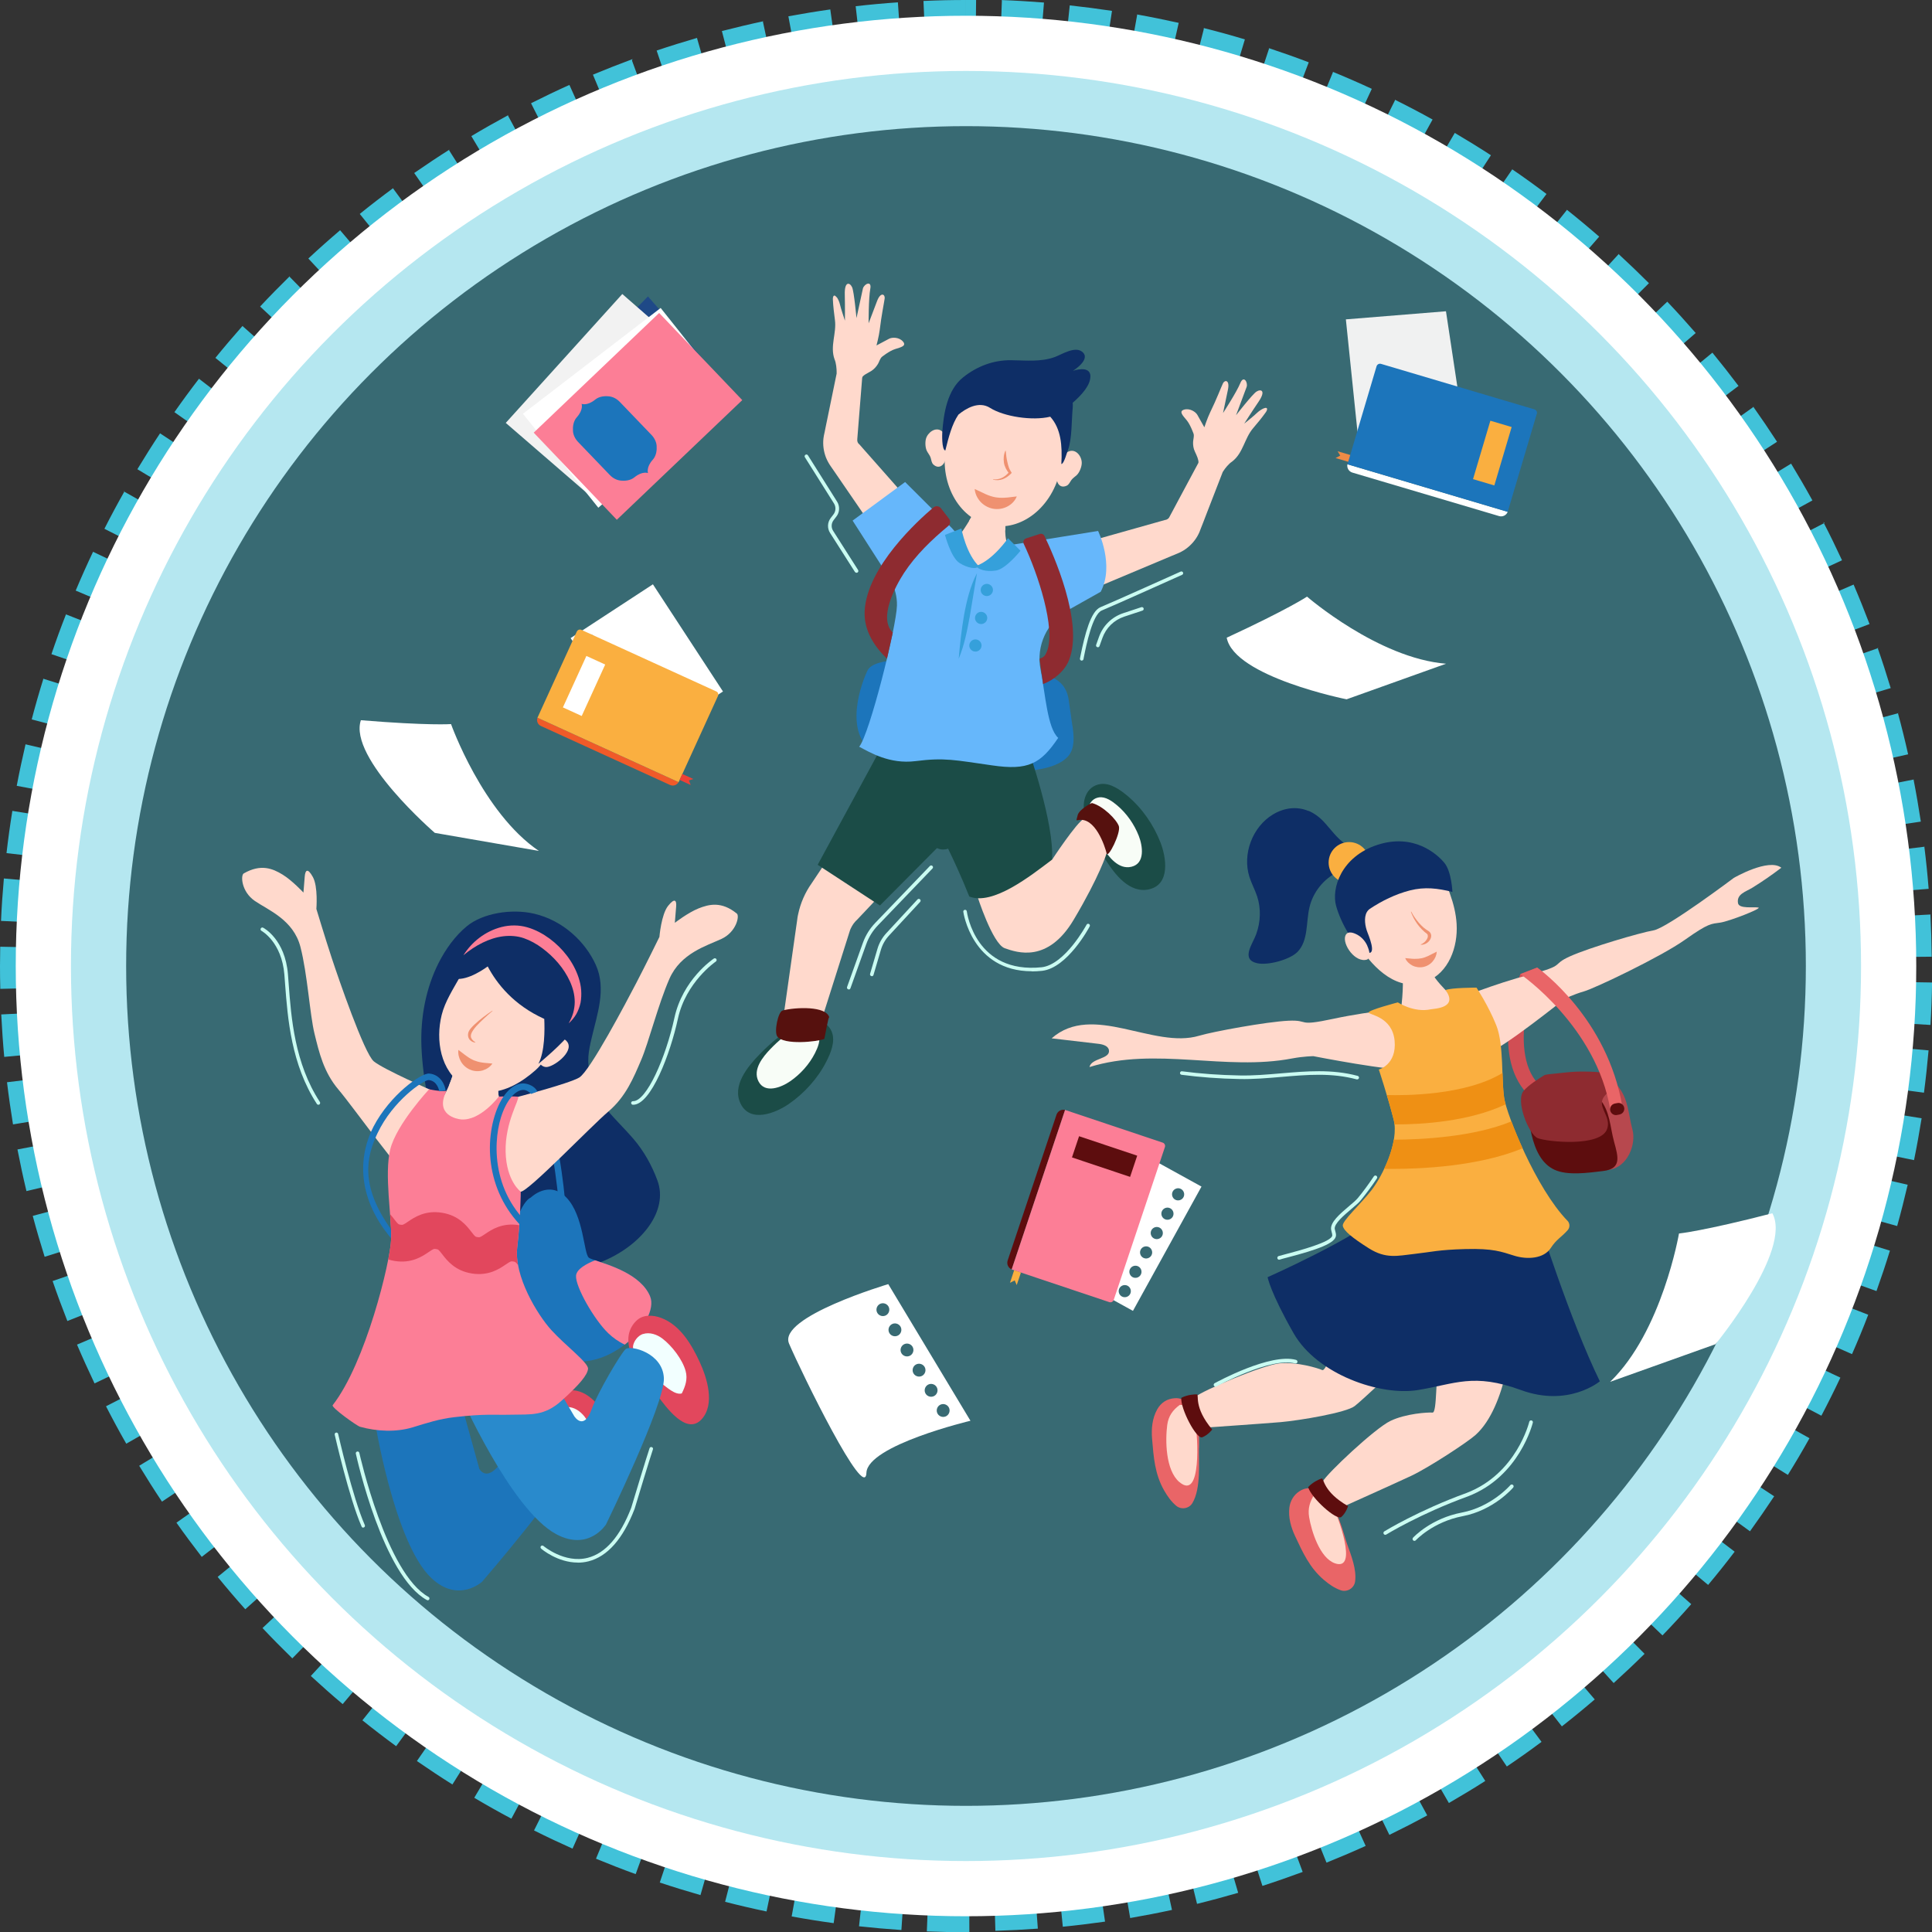 <?xml version="1.0" encoding="UTF-8"?>
<svg xmlns="http://www.w3.org/2000/svg" width="264.42" height="264.43" xmlns:xlink="http://www.w3.org/1999/xlink" viewBox="0 0 264.42 264.43">
  <rect x="0" y="0" width="264.42" height="264.43" fill="#333333" stroke="none"/>
  <defs>
    <clipPath id="clippath">
      <circle cx="132.21" cy="132.21" r="122.5" style="fill: none; stroke-width: 0px;"/>
    </clipPath>
  </defs>
  <g style="isolation: isolate;">
    <g id="_圖層_2" data-name="圖層 2">
      <g id="_圖層_8" data-name="圖層 8">
        <g id="Participate_activities1">
          <g>
            <path d="m132.21,0c-1.93,0-3.89.04-5.82.13l.42,9.7c1.45-.06,2.9-.1,4.36-.11h0s.03,0,.05,0h0c.06,0,.13,0,.19,0h0s.03,0,.04,0h.01s.03,0,.04,0h0s.03,0,.05,0h0s.07,0,.1,0h0s.03,0,.04,0h.01s.02,0,.04,0h.05s0,0,.02,0h.04s.06,0,.1,0h.06s.02,0,.03,0h.16V0h0Zm-9.3.32c-1.93.13-3.88.31-5.8.53l1.1,9.65c.21-.02.42-.05.62-.07,0,0,0,0,0,0,.01,0,.02,0,.04,0,0,0,.01,0,.02,0,.01,0,.02,0,.03,0,.01,0,.03,0,.04,0h0s.03,0,.04,0h0s.03,0,.04,0h0s.03,0,.05,0h0c1.48-.16,2.98-.29,4.47-.39l-.67-9.69h0Zm-9.26.97c-1.92.27-3.85.59-5.75.94l1.78,9.55c.41-.08.82-.15,1.23-.22h0s.03,0,.04,0c0,0,0,0,0,0,.01,0,.03,0,.04,0,.01,0,.03,0,.04,0,0,0,0,0,0,0,1.31-.23,2.63-.44,3.96-.62l-1.35-9.62h0Zm-9.18,1.62c-1.89.4-3.8.86-5.67,1.34l2.45,9.4c.47-.12.94-.24,1.41-.36h0s.03,0,.04-.01h0s.03,0,.04-.01h0s.03,0,.04-.01c0,0,0,0,0,0,.02,0,.03,0,.04-.01,0,0,0,0,.01,0h.03s.02-.01.02-.01c0,0,.01,0,.02,0,.01,0,.02,0,.03,0,0,0,0,0,.01,0,.01,0,.02,0,.03,0,0,0,0,0,0,0,.01,0,.02,0,.04,0,0,0,0,0,0,0,.92-.23,1.85-.44,2.78-.64,0,0,.01,0,.02,0h.02s.01,0,.02-.01c0,0,.01,0,.02,0,0,0,.02,0,.03,0,0,0,0,0,.01,0,.01,0,.02,0,.04,0h0s.03,0,.04-.01h0c.15-.03.31-.07.46-.1l-2.03-9.5h0Zm-9.04,2.27c-1.86.54-3.73,1.12-5.56,1.74l3.11,9.2s.08-.03.12-.04h0s.05-.02.07-.03c0,0,.01,0,.02,0,.01,0,.02,0,.04-.01.02,0,.04-.01.05-.02,0,0,.02,0,.03,0,.02,0,.04-.01.06-.02,0,0,.01,0,.02,0,.02,0,.04-.01.06-.02,0,0,0,0,0,0,.02,0,.05-.02.07-.02,0,0,0,0,0,0,.03,0,.05-.02.08-.03h0c1.14-.38,2.29-.74,3.45-1.09,0,0,0,0,0,0,.03,0,.05-.01.07-.02,0,0,0,0,.01,0,.02,0,.04-.01.07-.02,0,0,.01,0,.02,0,.02,0,.03,0,.05-.01.02,0,.03,0,.05-.01.01,0,.02,0,.03,0,.25-.07.5-.15.75-.22l-2.7-9.33h0Zm-8.86,2.91c-1.81.67-3.64,1.39-5.42,2.13l3.75,8.96s.05-.02.08-.03h0c.1-.04.21-.09.31-.13,0,0,0,0,0,0,.02,0,.05-.02.07-.03,0,0,0,0,0,0,.03-.01.04-.02.07-.03h0s.05-.02.07-.03c0,0,0,0,0,0,.02,0,.05-.02.07-.03,0,0,0,0,0,0,.02,0,.05-.02.07-.03,0,0,0,0,.01,0,.02,0,.04-.02.07-.03,0,0,0,0,.01,0,.02,0,.04-.02.06-.03,0,0,.01,0,.02,0,.02,0,.05-.02.07-.03,0,0,0,0,0,0,.02,0,.04-.02.06-.03,0,0,0,0,.01,0,.02,0,.04-.02.06-.03h.02s.04-.02.06-.03c0,0,.01,0,.02,0,.02,0,.04-.02.06-.02,0,0,.01,0,.02,0,.02,0,.04-.01.06-.02,0,0,.01,0,.02,0,.01,0,.04-.02.05-.02,0,0,.01,0,.02,0,.02,0,.04-.01.06-.02,0,0,.02,0,.02,0,.02,0,.04-.02.06-.02,0,0,.02,0,.02,0,.02,0,.04-.02.06-.02,0,0,.02,0,.02,0,.02,0,.04-.01.05-.02h.02s.03-.02.05-.03c.01,0,.02,0,.03-.01.01,0,.03-.01.05-.02,0,0,.02,0,.03-.01.02,0,.04-.01.06-.02,0,0,.02,0,.03-.01.02,0,.04-.02.06-.02,0,0,.02,0,.02,0,.01,0,.04-.02.05-.02,0,0,.02,0,.03-.01.02,0,.03-.01.05-.02,0,0,.02,0,.02-.01.02,0,.03-.01.05-.02,0,0,.02,0,.02,0,.02,0,.04-.02.06-.02,0,0,.01,0,.02,0,.02,0,.04-.01.06-.02,0,0,.02,0,.02,0,.02,0,.04-.02.06-.02h.02s.03-.02.05-.03c0,0,.02,0,.02,0,.02,0,.04-.02.06-.02,0,0,.01,0,.02,0,.02,0,.04-.02.06-.02,0,0,.01,0,.02,0,.02,0,.04-.02.06-.02,0,0,.01,0,.02,0,.02,0,.04-.02.06-.03,0,0,0,0,.01,0,.02,0,.04-.02.07-.03,0,0,0,0,0,0,.03-.01.04-.02.07-.03,0,0,0,0,.01,0,.02,0,.05-.02.07-.03,0,0,0,0,.01,0,.02,0,.05-.02.07-.03,0,0,0,0,.01,0,.03,0,.05-.02.07-.03,0,0,0,0,0,0,.08-.03.16-.06.23-.09h0c.47-.18.95-.36,1.42-.53l-3.35-9.12h0Zm-8.63,3.53c-1.76.79-3.53,1.64-5.26,2.51l4.38,8.67c.51-.26,1.02-.51,1.54-.76h0s.05-.03.08-.04h0s.05-.03.08-.04h0c.1-.05.19-.09.29-.14h0c.95-.46,1.91-.9,2.87-1.34l-3.99-8.86h0Zm-8.36,4.13c-1.7.92-3.41,1.88-5.07,2.88l4.98,8.34c.59-.35,1.18-.7,1.77-1.04,0,0,0,0,.01,0,.02-.01.04-.02.06-.04,0,0,0,0,.02,0,.02-.01.04-.02.06-.03,0,0,.02,0,.02-.01.01,0,.02-.01.03-.02.01,0,.03-.02.04-.02.01,0,.02-.01.03-.02.02,0,.03-.02.05-.03,0,0,.02-.01.03-.02.01,0,.03-.02.04-.02.01,0,.02-.01.03-.02.01,0,.03-.02.05-.03,0,0,.01,0,.02-.01.02-.01.03-.02.05-.03,0,0,.01,0,.02-.01.02,0,.04-.02.06-.03,0,0,0,0,.01,0,.02-.01.04-.02.06-.03,0,0,0,0,.01,0,.02-.01.04-.02.06-.04,0,0,0,0,0,0,.07-.04.14-.08.22-.12,0,0,0,0,0,0,.02-.01.05-.03.07-.04,0,0,0,0,0,0,.29-.16.59-.33.88-.49t0,0s.05-.03.07-.04c0,0,0,0,0,0,.05-.03.1-.05.14-.08,0,0,0,0,0,0,.02-.01.04-.02.06-.03,0,0,0,0,.01,0,.02-.01.04-.02.06-.03,0,0,.02,0,.02-.01.02,0,.04-.02.05-.03,0,0,.02,0,.03-.01.01,0,.02-.01.04-.02.01,0,.03-.02.04-.02,0,0,.02-.01.03-.01.02-.01.04-.02.06-.03,0,0,0,0,.01,0,.11-.06.22-.12.33-.18l-4.61-8.55h0Zm-8.04,4.71c-1.63,1.03-3.26,2.12-4.85,3.22l5.55,7.97c.12-.09.24-.17.37-.25,0,0,.01,0,.02-.01.02-.01.03-.02.05-.03,0,0,.02-.01.03-.02.01-.01.03-.02.04-.03,0,0,.02-.01.03-.02l.03-.02s.03-.02.04-.03c0,0,.02-.01.02-.02.02-.01.03-.02.05-.03,0,0,.01,0,.02-.01.02-.01.04-.03.05-.04,0,0,.01,0,.02-.01.02-.01.04-.03.06-.04,0,0,0,0,.01,0,.02-.01.04-.03.06-.04,0,0,0,0,0,0,.02-.02.04-.03.06-.04,0,0,0,0,0,0,.02-.02.04-.03.06-.04,0,0,0,0,0,0,.02-.01.04-.03.06-.04,0,0,0,0,0,0,.02-.02.04-.03.06-.04,0,0,0,0,0,0,.12-.08.23-.16.35-.24h0c.11-.08.23-.16.35-.23,0,0,0,0,0,0,.02-.01.05-.03.07-.05,0,0,0,0,0,0,.09-.06.18-.12.28-.18,0,0,0,0,0,0,.02-.01.04-.03.06-.04,0,0,0,0,0,0,.02-.01.04-.03.06-.04,0,0,0,0,0,0,.02-.01.04-.03.06-.04,0,0,0,0,0,0,.02-.01.04-.03.07-.04h0s.04-.03.06-.04c0,0,0,0,0,0,.02-.01.04-.03.06-.04,0,0,0,0,.01,0,.02-.01.04-.03.06-.04,0,0,0,0,.01,0,.02-.01.04-.02.06-.04,0,0,.01,0,.02-.01.02-.01.04-.03.05-.04,0,0,.01,0,.02-.01.02-.01.03-.02.05-.03,0,0,.02-.01.03-.02.02-.01.03-.02.04-.03,0,0,.01,0,.02-.01l.05-.03s.02-.01.03-.02c.02-.01.03-.02.05-.03,0,0,.02-.01.03-.02.02-.01.03-.02.04-.03.01,0,.02-.01.03-.02,0,0,.02-.01.03-.02.02-.01.03-.02.05-.03,0,0,.02-.01.02-.01.02-.01.04-.02.06-.04,0,0,0,0,.02-.01.02-.01.04-.03.06-.04,0,0,0,0,0,0,.34-.22.68-.44,1.02-.65l-5.2-8.21h0Zm-7.69,5.26c-1.56,1.15-3.11,2.34-4.61,3.56l6.1,7.56c.24-.19.48-.39.72-.58,0,0,0,0,0,0,.02-.02.04-.03.06-.05,0,0,0,0,0,0,.02-.01.04-.03.06-.05,0,0,0,0,0,0,.02-.01.04-.03.06-.05,0,0,0,0,.01,0,.02-.01.04-.03.05-.04,0,0,0,0,.01,0,.01-.01.03-.03.05-.04,0,0,.01,0,.02-.01.02-.01.03-.03.05-.04,0,0,.01,0,.02-.01.01-.01.03-.03.05-.04,0,0,.01-.01.02-.02.02-.01.03-.02.05-.04,0,0,.01-.01.02-.02.01-.01.03-.02.04-.04,0,0,.02-.01.03-.02,0,0,.03-.02.03-.03.01,0,.02-.02.03-.03,0,0,.02-.02.03-.02.01-.01.03-.02.04-.03,0,0,.02-.02.03-.02.01,0,.02-.02.03-.02.01,0,.02-.02.04-.03.01,0,.02-.02.03-.03,0,0,.02-.01.02-.02.02-.01.03-.02.05-.04,0,0,.01,0,.02-.01.02-.01.04-.03.05-.04,0,0,0,0,.02-.01.02-.01.04-.03.06-.04,0,0,0,0,.01-.01.02-.02.04-.03.06-.05h0c.46-.36.92-.71,1.39-1.06h0s.05-.04.07-.05h0s.04-.04.06-.05c0,0,0,0,0,0,.02-.02.04-.03.06-.05,0,0,0,0,.01,0,.02-.01.04-.03.06-.04,0,0,.01,0,.02-.01.01,0,.02-.02.03-.03,0,0,0,0,.02-.01.02-.01.04-.03.06-.04,0,0,.01-.01.02-.01.02-.01.03-.02.05-.04,0,0,.01,0,.02-.02.01-.01.03-.02.04-.03,0,0,.02-.02.03-.02.01,0,.02-.02.03-.02.01,0,.03-.02.04-.03,0,0,.02-.01.02-.02.02-.01.03-.02.05-.03,0,0,.02-.01.02-.02.02-.01.03-.02.05-.04,0,0,.01,0,.02-.01.02-.01.04-.03.05-.04,0,0,0,0,.01,0,.02-.01.04-.03.06-.04,0,0,0,0,0,0,.02-.02.04-.03.06-.04,0,0,0,0,0,0l-5.76-7.82h0Zm-7.3,5.79c-1.47,1.25-2.93,2.55-4.35,3.87l6.61,7.11c1.32-1.23,2.66-2.42,4.03-3.59l-6.3-7.4h0Zm-6.88,6.28c-1.38,1.35-2.75,2.75-4.07,4.16l7.1,6.63c.46-.49.92-.98,1.39-1.47,0,0,0,0,0,0,.02-.02.04-.04.05-.06,0,0,0,0,0,0,.02-.02.03-.04.05-.05,0,0,0,0,0,0,.02-.02.04-.04.05-.05,0,0,0,0,0,0,.02-.02.03-.03.05-.05,0,0,0,0,0-.01.01-.01.03-.03.04-.05,0,0,0,0,.01-.01.01-.01.03-.03.04-.05,0,0,.01-.01.02-.02.01-.01.03-.03.04-.04,0,0,.01-.01.02-.02.01-.01.03-.03.04-.04,0,0,.01-.01.02-.02.01-.01.03-.03.04-.04,0,0,.02-.02.02-.03s.02-.02.03-.03l.03-.03s.02-.02.02-.03c.01-.01.02-.03.04-.04,0,0,.01-.01.02-.02.01-.01.03-.03.04-.04,0,0,.01-.01.02-.02.01-.01.02-.02.03-.03,0,0,0,0,0,0,.02-.02.04-.04.06-.06,0,0,0,0,0,0l.05-.05s0,0,0,0c.02-.02.04-.04.06-.06h0c.46-.48.93-.94,1.4-1.4l-6.8-6.94h0Zm-6.42,6.75c-1.28,1.45-2.55,2.94-3.77,4.44l7.54,6.12c.47-.58.94-1.15,1.42-1.71h0s.04-.05.06-.07c0,0,0,0,0,0,.02-.02.03-.04.05-.06,0,0,0,0,0-.01.02-.02.03-.04.05-.05,0,0,0,0,.01-.01.02-.02.03-.04.05-.06,0,0,0,0,0-.01.03-.03.06-.07.09-.1,0,0,0-.01.01-.01.01-.02.03-.04.04-.05,0,0,.01-.01.02-.02.01-.02.03-.03.04-.05,0,0,.01-.01.02-.02.01-.02.03-.03.04-.05,0,0,0-.01.02-.02.01-.01.02-.03.03-.04,0-.01.02-.02.03-.03,0,0,.02-.02.02-.03,0-.01.02-.03.03-.04l.02-.03s.02-.02.03-.04c0-.01.02-.02.03-.03,0,0,.02-.02.02-.03.01-.01.02-.03.03-.04.01-.01.02-.02.02-.03,0-.01.02-.02.03-.03,0-.01.02-.02.03-.03,0,0,.01-.02.02-.02.01-.01.02-.03.04-.04,0,0,.01-.01.02-.02.01-.01.02-.03.04-.04,0,0,.01-.01.02-.02.01-.01.03-.03.04-.04,0,0,.01-.01.02-.02.01-.01.02-.03.03-.04,0,0,.01-.02.02-.02,0-.01.03-.03.04-.04,0,0,0,0,.01-.01.02-.02.03-.03.04-.05,0,0,.01-.01.02-.02.01-.01.03-.03.04-.05,0,0,.01-.01.02-.02.02-.02.03-.03.04-.05,0,0,.01-.01.02-.02.01-.01.03-.03.04-.05,0,0,0,0,.01-.01.02-.02.03-.03.04-.05,0,0,0,0,.01-.01.02-.02.02-.03.04-.05,0,0,0,0,.01-.01.02-.02.03-.03.04-.05,0,0,0,0,.01-.01.02-.02.03-.03.04-.05,0,0,0,0,.01-.01.02-.02.03-.03.05-.05,0,0,0,0,.01-.01.02-.02.03-.03.05-.05,0,0,0,0,0-.01.02-.02.03-.04.05-.05,0,0,0,0,0,0,.02-.02.03-.04.05-.06,0,0,0,0,0,0,.02-.02.04-.04.05-.06,0,0,0,0,0,0,.02-.02.03-.04.05-.06,0,0,0,0,0,0,.02-.02.03-.04.05-.06,0,0,0,0,0,0,.02-.02.03-.04.05-.06,0,0,0,0,0,0,.02-.02.03-.04.05-.06t0,0l-7.27-6.44h0Zm-5.93,7.18c-1.18,1.53-2.34,3.11-3.45,4.69l7.95,5.58c.52-.74,1.04-1.47,1.57-2.19,0,0,0,0,0,0,.02-.02.03-.04.05-.06,0,0,0,0,0,0,.02-.02.03-.04.05-.06,0,0,0,0,0,0,.02-.02.03-.04.05-.06,0,0,0,0,0,0,.03-.04.06-.09.1-.13,0,0,0,0,0,0,.02-.02.03-.04.04-.06,0,0,0,0,0-.01.01-.02.03-.04.04-.06,0,0,0,0,0-.01.02-.02.03-.03.04-.06,0,0,0,0,0-.01.01-.02.03-.04.04-.06,0,0,0,0,0,0,.01-.02.03-.03.04-.05,0,0,0,0,0-.01.01-.02.03-.04.04-.05,0,0,0,0,.01-.01.01-.02.03-.04.04-.05,0,0,0-.01.01-.02.01-.02.03-.03.04-.05,0,0,0-.01.01-.02.01-.02.03-.04.04-.05,0,0,0-.01.01-.02.01-.02.02-.03.04-.05,0,0,0-.01.01-.02,0-.01.02-.03.03-.04,0,0,.01-.02.02-.02.01-.02.02-.03.03-.04,0,0,0-.01.01-.02.01-.02.03-.03.04-.05,0,0,.01-.01.02-.02.01-.02.02-.03.04-.05,0,0,.01-.01.02-.02.01-.02.02-.03.04-.05,0,0,.01-.01.02-.02.01-.02.02-.03.03-.04,0,0,.01-.01.02-.02,0-.01.02-.03.03-.04,0,0,.01-.01.02-.02.01-.02.02-.03.03-.04,0,0,.01-.01.02-.02.01-.02.03-.03.04-.05,0,0,.01-.01.02-.02.01-.02.02-.03.04-.05,0,0,0-.01.01-.02.01-.02.03-.04.04-.05,0,0,0,0,.01-.01.01-.02.03-.04.04-.05,0,0,0,0,0-.01.01-.02.03-.03.04-.05,0,0,0,0,0,0,.01-.02.03-.04.04-.06,0,0,0,0,0-.01.02-.02.03-.04.04-.06,0,0,0,0,0,0,.01-.02.03-.04.05-.06,0,0,0,0,0,0,.02-.02.03-.04.05-.06,0,0,0,0,0,0l-7.7-5.92h0Zm-5.41,7.58c-1.07,1.61-2.11,3.27-3.11,4.92l8.33,5c.82-1.37,1.68-2.73,2.55-4.07h0s.03-.04.04-.06c0,0,0-.01.01-.02.01-.02.02-.04.03-.05,0,0,.01-.02.02-.02,0-.01.02-.03.03-.05,0-.01.01-.02.02-.03,0,0,0-.01.01-.02.01-.02.03-.04.04-.06h0c.04-.06.08-.12.12-.18l-8.1-5.36h0Zm-4.87,7.94c-.95,1.68-1.88,3.41-2.75,5.13l8.66,4.4s.04-.08.06-.11h0s.02-.05.03-.07c0,0,0-.01,0-.02,0-.02.02-.03.02-.05,0-.01.01-.02.02-.03,0-.01.01-.02.02-.03,0-.02.02-.03.02-.05,0,0,0-.02.01-.03,0-.01.02-.03.02-.04l.02-.03s.02-.03.02-.04c0,0,0-.02.01-.03,0-.02.02-.03.03-.05,0,0,0-.01.01-.02,0-.02.02-.04.03-.06,0,0,0-.01,0-.02.01-.02.02-.04.03-.06,0,0,0-.01,0-.02,0-.02.02-.04.03-.06,0,0,0,0,0-.01.01-.02.02-.04.03-.06,0,0,0,0,0-.01.01-.02.02-.04.03-.06,0,0,0,0,0-.01.01-.02.02-.04.03-.06,0,0,0-.01,0-.02.01-.02.02-.04.03-.06v-.02s.03-.04.04-.06c0,0,0-.01,0-.02.01-.02.02-.04.03-.06,0,0,0-.01,0-.01,0-.02.02-.04.03-.06,0,0,0-.01,0-.02,0-.02.02-.04.03-.05v-.02s.03-.04.04-.06c0,0,0-.01.01-.02.01-.02.02-.03.03-.06,0,0,0-.01.01-.02,0-.02.02-.04.03-.06,0,0,0-.01.01-.02,0-.02.02-.03.02-.05,0-.01.01-.02.02-.03,0-.01.01-.03.02-.04,0-.01.01-.02.02-.04,0-.01.01-.02.02-.04l.02-.03s.02-.03.02-.05c0-.01.01-.02.02-.03,0-.01.02-.03.02-.05,0-.01.01-.02.02-.03,0-.01,0-.01.01-.02,0-.02.02-.04.03-.06,0,0,0-.01.01-.02l.03-.06s0-.01,0-.02c.01-.02.02-.04.03-.06,0,0,0-.01,0-.01.29-.54.58-1.08.88-1.62h0c.04-.07.07-.14.11-.2,0-.01,0-.02.02-.03,0-.02.02-.03.03-.04,0-.01.02-.03.02-.04,0,0,.01-.02.02-.03,0-.02.02-.03.03-.05,0,0,0-.01.01-.02.01-.02.02-.04.03-.06,0,0,0,0,0-.01.01-.02.02-.04.04-.06,0,0,0,0,0,0,.05-.1.11-.19.16-.29l-8.46-4.78h0Zm-4.3,8.27c-.83,1.75-1.63,3.53-2.38,5.32l8.95,3.78c.06-.15.13-.31.2-.47h0c.04-.1.09-.21.13-.31h0s.02-.05.03-.08c0,0,0,0,0,0,.04-.1.09-.2.13-.31,0,0,0,0,0,0,.01-.02.02-.05.03-.07,0,0,0,0,0,0,.54-1.24,1.1-2.46,1.68-3.68l-8.77-4.17h0Zm-3.7,8.55c-.71,1.8-1.38,3.64-2,5.47l9.19,3.13v-.03s.02-.02.02-.03c0-.01,0-.02.01-.03,0-.02.01-.03.02-.05,0-.01,0-.02.01-.03,0-.02.01-.04.02-.06,0,0,0-.02,0-.02,0-.02.01-.04.02-.05,0,0,0-.02,0-.02,0-.02.01-.03.02-.06,0,0,0-.01,0-.01,0-.02.02-.04.02-.07,0,0,0,0,0-.01,0-.02.02-.05.02-.07,0,0,0,0,0-.01,0-.02.02-.05.02-.07,0,0,0,0,0-.01,0-.02.02-.05.02-.07,0,0,0,0,0,0,0-.03.02-.05.03-.08h0s.02-.05.03-.08c0,0,0,0,0,0,0-.03.02-.05.03-.08,0,0,0,0,0,0,.04-.11.07-.21.11-.32h0s.02-.05.03-.08t0,0c.44-1.24.9-2.49,1.38-3.71l-9.05-3.54h0Zm-3.09,8.8c-.58,1.85-1.12,3.73-1.61,5.6l9.39,2.47c.18-.69.37-1.38.56-2.06,0,0,0,0,0-.01,0-.02.01-.05.02-.07,0,0,0-.01,0-.02,0-.02.01-.04.02-.06,0-.01,0-.02,0-.03,0-.01,0-.03.01-.04,0-.02,0-.03.01-.05,0-.01,0-.02.01-.03,0-.02,0-.03.01-.05,0-.01,0-.02,0-.03,0-.02,0-.03.01-.04,0-.01,0-.02,0-.03,0-.02,0-.03.01-.05,0,0,0-.01,0-.02,0-.02.01-.04.02-.06,0,0,0-.01,0-.02,0-.02.01-.04.02-.07,0,0,0-.01,0-.01,0-.02.01-.05.02-.07,0,0,0,0,0,0,.02-.08.05-.16.07-.24h0c.21-.7.42-1.4.63-2.1l-9.27-2.89h0Zm-2.45,8.99c-.44,1.88-.85,3.8-1.21,5.7l9.55,1.8c.17-.89.34-1.76.53-2.65,0,0,0,0,0,0,0-.01,0-.02,0-.03,0,0,0,0,0-.01,0,0,0-.02,0-.03,0,0,0-.01,0-.02,0,0,0-.01,0-.02v-.03s0,0,0-.01c0-.01,0-.03,0-.04h0c.17-.82.35-1.63.54-2.43l-9.46-2.22h0Zm-1.81,9.14c-.31,1.91-.58,3.85-.8,5.77l9.65,1.12c.21-1.79.46-3.58.74-5.35l-9.59-1.55h0Zm-1.16,9.24c-.17,1.92-.31,3.88-.39,5.81l9.7.45c.07-1.43.16-2.86.27-4.28h0c0-.07.01-.13.02-.19h0s0-.03,0-.05h0s0-.03,0-.05h0c0-.07.01-.13.02-.2h0s0-.03,0-.05h0s0-.03,0-.05h0s0-.04,0-.05h0c0-.08.01-.16.02-.24h0c0-.08.01-.15.02-.23l-9.67-.87h0ZM.03,129.53c-.02.89-.03,1.79-.03,2.68,0,1.04.01,2.1.04,3.13l9.71-.23h0c-.02-.7-.03-1.4-.03-2.09,0,0,0,0,0,0v-.04h0s0-.03,0-.04h0c0-.08,0-.15,0-.22h0v-.05s0-.02,0-.03v-.16s0-.01,0-.02v-.18h0v-.06h0v-.15h0v-.09s0-.04,0-.06v-.09s0-.04,0-.06v-.07s0-.02,0-.04v-.07s0-.04,0-.05v-.04s0-.03,0-.03v-.03s0-.04,0-.05v-.04s0-.02,0-.03c0-.02,0-.04,0-.06v-.02s0-.03,0-.04v-.02s0-.05,0-.07c0,0,0-.01,0-.02,0-.01,0-.03,0-.04v-.02s0-.05,0-.07c0,0,0-.02,0-.03,0-.02,0-.03,0-.05,0-.01,0-.03,0-.04s0-.02,0-.03v-.03s0-.02,0-.04c0-.02,0-.03,0-.05v-.02s0-.04,0-.06h0s0-.05,0-.07h0c0-.27,0-.53.01-.78l-9.71-.19H.03Zm9.84,8.83l-9.7.48c.1,1.93.23,3.89.41,5.81l9.67-.9c-.17-1.78-.29-3.58-.38-5.38h0Zm.73,8.6l-9.64,1.16c.23,1.92.51,3.86.82,5.77l9.58-1.58c-.28-1.68-.52-3.36-.73-5.06,0,0,0,0,0,0,0-.01,0-.02,0-.04,0,0,0,0,0-.01,0-.01,0-.02,0-.03,0,0,0,0,0-.02,0,0,0-.02,0-.03,0,0,0-.01,0-.02,0,0,0-.01,0-.02,0-.04,0-.08-.01-.11h0Zm1.33,8.53l-9.54,1.83c.37,1.9.78,3.82,1.23,5.7l9.45-2.26c-.12-.49-.23-.98-.34-1.47h0s0-.03,0-.04c0,0,0,0,0-.01,0,0,0-.02,0-.03,0,0,0,0,0-.01,0,0,0-.02,0-.03,0,0,0-.01,0-.02,0,0,0-.02,0-.02,0,0,0-.02,0-.03,0,0,0-.01,0-.02,0-.01,0-.03,0-.04h0s0-.03-.01-.05h0s0-.03,0-.04h0s0-.03,0-.05h0s0-.03,0-.05h0c-.16-.72-.31-1.43-.45-2.15h0s0-.03,0-.05h0s0-.03,0-.05h0s-.02-.1-.03-.14h0s0-.03,0-.04c0,0,0-.02,0-.02,0,0,0-.02,0-.02,0,0,0-.02,0-.02,0,0,0-.01,0-.02,0,0,0-.02,0-.03,0,0,0-.01,0-.02,0,0,0-.02,0-.03,0,0,0,0,0-.01,0-.01,0-.02,0-.03,0,0,0,0,0,0-.05-.25-.1-.49-.15-.75h0Zm1.93,8.41l-9.38,2.51c.5,1.87,1.05,3.75,1.63,5.6l9.26-2.92s0,0,0,0c0-.02-.01-.04-.02-.06,0,0,0,0,0-.01,0-.02-.01-.04-.02-.06,0,0,0-.02,0-.03,0-.02-.01-.04-.02-.05,0-.01,0-.02,0-.03,0-.01,0-.02-.01-.04l-.02-.05s0-.02,0-.02c0-.02-.01-.04-.02-.06,0,0,0-.01,0-.02,0-.03-.02-.05-.02-.08h0c-.48-1.54-.92-3.09-1.34-4.65h0Zm2.52,8.26l-9.18,3.17c.63,1.83,1.31,3.67,2.02,5.47l9.03-3.57c-.33-.83-.65-1.67-.96-2.52,0,0,0,0,0,0,0-.03-.02-.05-.03-.08,0,0,0,0,0,0-.03-.08-.06-.16-.09-.24,0,0,0,0,0,0,0-.03-.02-.05-.03-.08,0,0,0,0,0,0,0-.03-.02-.05-.03-.07,0,0,0,0,0,0,0-.03-.02-.05-.03-.07,0,0,0,0,0,0,0-.03-.02-.04-.03-.07,0,0,0,0,0,0,0-.02-.02-.05-.02-.07,0,0,0,0,0-.01,0-.02-.02-.05-.02-.07,0,0,0-.01,0-.02,0-.02-.01-.04-.02-.06,0,0,0-.01,0-.02,0-.02-.02-.04-.02-.06,0,0,0-.02,0-.02,0-.01-.01-.03-.02-.05,0-.01,0-.02-.01-.03,0-.01-.01-.03-.02-.04,0-.01,0-.02-.01-.04,0-.01,0-.03-.02-.04,0-.01,0-.02-.01-.04,0,0,0-.02,0-.02,0-.02-.02-.04-.02-.06,0,0,0,0,0,0,0-.03-.02-.05-.03-.08h0c-.14-.39-.27-.78-.41-1.16h0Zm3.1,8.06l-8.94,3.81c.76,1.78,1.57,3.56,2.4,5.31l8.76-4.2c-.57-1.18-1.11-2.37-1.64-3.57h0s-.02-.06-.04-.09h0s-.01-.03-.02-.04c0,0,0,0,0,0-.01-.02-.02-.05-.03-.07,0-.01,0-.02-.02-.04,0-.01-.01-.03-.02-.04,0-.02-.01-.03-.02-.05v-.03s-.03-.03-.03-.05c0,0,0-.01,0-.02,0-.02-.02-.04-.03-.06,0,0,0,0,0-.01,0-.02-.02-.05-.03-.07,0,0,0,0,0,0-.11-.26-.22-.52-.33-.77h0Zm3.67,7.82l-8.64,4.43c.88,1.72,1.81,3.44,2.77,5.12l8.44-4.81c-.06-.1-.11-.19-.16-.29,0,0,0,0,0,0-.01-.02-.02-.04-.04-.07,0,0,0,0,0,0-.01-.02-.02-.04-.04-.06,0,0,0,0,0-.01-.01-.02-.02-.04-.03-.06,0,0,0-.01,0-.02,0-.02-.02-.03-.03-.05,0,0,0-.02-.01-.02,0-.02-.02-.03-.03-.05,0,0-.01-.02-.02-.03,0-.01-.02-.03-.03-.05,0-.01-.01-.02-.02-.03,0-.02-.01-.03-.02-.04,0-.01-.01-.02-.02-.03,0-.01-.01-.02-.02-.03,0-.02-.02-.03-.03-.05,0,0-.01-.02-.01-.03-.01-.02-.02-.04-.03-.05,0-.01,0-.01-.01-.02-.01-.02-.02-.04-.04-.06,0,0,0,0,0-.01-.02-.04-.04-.08-.06-.12,0,0,0-.01,0-.02-.01-.02-.02-.04-.03-.06,0,0,0,0,0-.02-.01-.02-.02-.04-.03-.06,0,0,0-.01-.01-.02-.01-.02-.02-.04-.03-.06,0,0,0-.01-.01-.02l-.03-.05s-.01-.02-.02-.03l-.02-.03s-.02-.03-.02-.04c0-.01-.01-.02-.02-.04,0-.01-.01-.02-.02-.03,0-.02-.02-.03-.03-.05,0-.01,0-.02-.02-.03,0-.01-.02-.03-.02-.04,0-.01-.01-.03-.02-.04,0,0,0-.02-.01-.03,0-.02-.02-.03-.03-.05v-.02s-.03-.03-.04-.05v-.02s-.03-.04-.04-.06c0,0,0-.01,0-.02-.01-.02-.02-.04-.03-.06,0,0,0,0,0,0-.01-.02-.02-.05-.04-.07,0,0,0,0,0,0-.01-.02-.03-.05-.04-.07,0,0,0,0,0,0-.01-.02-.02-.04-.04-.07,0,0,0,0,0,0-.43-.79-.85-1.58-1.26-2.39h0Zm4.21,7.54l-8.31,5.03c1,1.65,2.05,3.31,3.12,4.91l8.08-5.39c-.23-.35-.47-.7-.7-1.05,0,0,0,0,0,0-.01-.02-.03-.04-.04-.07,0,0,0,0,0,0-.01-.02-.03-.04-.04-.07,0,0,0,0,0,0-.01-.02-.03-.04-.04-.07,0,0,0,0,0,0-.01-.02-.03-.04-.04-.07,0,0,0,0,0,0-.01-.02-.03-.04-.04-.06,0,0,0,0,0-.01-.01-.02-.03-.04-.04-.06,0,0,0-.01-.01-.02-.01-.02-.02-.03-.03-.05,0,0,0-.01-.01-.02-.01-.02-.02-.04-.03-.05,0,0,0-.01-.01-.02-.01-.02-.02-.02-.03-.04,0-.01-.01-.02-.02-.03,0-.01-.01-.02-.02-.04l-.02-.04s-.01-.02-.02-.03c0,0-.01-.02-.02-.03-.01-.02-.02-.03-.03-.04,0-.01-.01-.02-.02-.03,0-.01-.02-.03-.02-.04,0-.01-.02-.03-.02-.04,0,0,0-.01-.01-.02-.01-.02-.02-.04-.04-.06,0,0,0,0,0-.01l-.04-.06s0,0,0-.01l-.05-.07h0c-.39-.61-.77-1.22-1.15-1.84,0,0,0-.01-.01-.02-.01-.02-.02-.04-.03-.06,0-.01,0-.01-.02-.02,0-.02-.02-.03-.03-.05,0-.01-.01-.02-.02-.03,0-.01-.01-.02-.02-.04,0-.01-.02-.03-.02-.04,0,0,0-.01-.01-.02-.01-.02-.02-.04-.03-.05,0,0,0-.01-.01-.02-.01-.02-.02-.04-.04-.06,0,0,0,0,0-.01-.01-.02-.02-.04-.04-.06,0,0,0,0,0,0h0Zm4.73,7.22l-7.94,5.6c1.11,1.58,2.28,3.15,3.46,4.68l7.68-5.95s0,0,0,0c-.02-.02-.03-.04-.05-.06,0,0,0,0,0,0-.02-.02-.03-.04-.05-.06,0,0,0,0,0,0-.02-.02-.03-.04-.05-.06h0s-.07-.09-.1-.13c0,0,0,0,0,0-.02-.02-.03-.04-.05-.06,0,0,0,0,0,0-.01-.02-.03-.04-.04-.06,0,0,0,0,0,0-.02-.02-.03-.04-.04-.06,0,0,0,0-.01-.01-.01-.02-.03-.04-.04-.06h0s-.02-.04-.04-.06c0,0,0-.01-.01-.01-.01-.02-.03-.04-.04-.05,0,0,0,0-.01-.01-.01-.02-.03-.04-.04-.05,0,0-.01-.01-.02-.02-.01-.02-.02-.03-.04-.05l-.02-.02s-.02-.03-.04-.05c0,0-.01-.02-.02-.02,0-.01-.02-.03-.03-.04,0,0-.01-.02-.02-.03,0-.01-.02-.02-.03-.04,0-.01-.02-.02-.03-.03,0,0-.02-.02-.02-.03,0-.01-.02-.02-.02-.03,0-.01-.02-.02-.03-.04,0,0-.01-.02-.02-.03,0-.01-.02-.03-.03-.04,0,0-.01-.02-.02-.03-.01-.02-.02-.03-.03-.04,0,0-.01-.02-.02-.03,0,0-.01-.02-.02-.03-.01-.01-.02-.03-.03-.04,0,0-.01-.02-.02-.03-.01-.01-.02-.03-.03-.04,0,0-.01-.02-.02-.03l-.03-.04s-.01-.02-.02-.03c0-.01-.02-.02-.02-.03,0-.01-.02-.03-.03-.04,0-.01-.02-.02-.02-.03,0,0-.01-.01-.02-.02-.01-.02-.03-.03-.04-.05,0,0,0-.01-.01-.02-.01-.02-.03-.04-.04-.05,0,0,0,0-.01-.02l-.04-.06s0-.01-.01-.02c-.01-.02-.03-.04-.04-.06,0,0,0,0,0-.01-.04-.06-.09-.12-.13-.18,0,0,0,0,0,0-.02-.02-.03-.04-.05-.06,0,0,0,0,0-.01-.02-.02-.03-.04-.05-.06,0,0,0,0,0-.01-.02-.02-.03-.05-.05-.07h0s-.05-.08-.08-.11c0,0,0,0,0-.01-.01-.02-.03-.04-.04-.06,0,0,0-.01-.01-.01-.01-.02-.03-.04-.04-.06,0,0,0,0-.01-.01-.01-.02-.03-.04-.04-.06,0,0,0-.01-.01-.02-.01-.02-.02-.03-.04-.05,0,0,0-.01-.02-.02,0-.01-.02-.03-.03-.04,0,0-.02-.02-.02-.03l-.02-.03s-.01-.02-.02-.03c-.01-.02-.02-.03-.03-.05l-.02-.02s-.02-.03-.03-.05c0,0-.01-.02-.02-.03,0-.01-.02-.03-.03-.04,0,0-.02-.02-.02-.03,0-.01-.02-.02-.02-.03,0-.01-.02-.02-.03-.04,0,0-.01-.02-.02-.03,0-.01-.02-.03-.03-.04,0,0-.01-.02-.02-.02-.01-.02-.02-.03-.03-.05,0,0-.01-.01-.02-.02-.01-.02-.02-.03-.03-.05,0,0,0-.01-.02-.02,0-.01-.02-.03-.03-.04,0,0-.01-.01-.02-.02-.01-.02-.02-.03-.04-.05,0,0,0-.01-.01-.02-.01-.02-.03-.04-.04-.06,0,0,0,0-.01-.01-.01-.02-.03-.04-.04-.06,0,0,0,0,0-.01-.02-.02-.03-.04-.04-.06,0,0,0,0,0,0-.13-.18-.26-.36-.39-.54h0Zm5.22,6.87l-7.52,6.15c1.22,1.5,2.49,2.99,3.78,4.43l7.25-6.47c-1.2-1.34-2.37-2.71-3.5-4.1h0Zm5.69,6.49l-7.07,6.66c1.32,1.41,2.7,2.8,4.08,4.15l6.78-6.96s0,0,0,0c-.01-.01-.03-.03-.04-.04,0,0-.01-.01-.02-.02-.01-.01-.03-.03-.04-.04,0,0-.01-.01-.02-.02-.01-.01-.03-.03-.04-.04,0,0-.02-.01-.02-.02,0,0-.02-.02-.03-.03-.01-.01-.02-.02-.04-.04,0,0-.02-.02-.02-.02-.01-.01-.03-.02-.04-.04,0,0-.02-.01-.02-.02-.01-.01-.03-.03-.04-.04,0,0-.02-.02-.02-.02-.01-.01-.03-.03-.04-.04,0,0-.02-.02-.02-.02,0-.01-.02-.02-.03-.03,0,0-.01-.01-.02-.02-.02-.02-.03-.03-.05-.05l-.02-.02-.05-.05s-.01-.01-.02-.02c-.02-.02-.03-.03-.05-.05,0,0,0,0-.02-.01-.02-.02-.03-.03-.05-.05,0,0,0,0-.01-.01-.02-.02-.04-.03-.05-.05,0,0,0,0,0,0-.01-.01-.02-.02-.03-.03,0,0,0,0-.01-.01-.02-.02-.03-.03-.05-.05,0,0-.01-.01-.01-.01-.02-.02-.03-.03-.05-.05,0,0,0,0-.01-.01l-.05-.05s-.01-.01-.02-.02c-.01-.01-.03-.03-.04-.04,0,0-.01-.01-.02-.02-.01-.01-.02-.02-.04-.04,0,0-.02-.02-.03-.03,0,0-.02-.02-.03-.03-.01-.01-.02-.02-.03-.03,0,0-.02-.02-.03-.03l-.02-.02s-.02-.03-.04-.04c0,0-.01-.01-.02-.02-.01-.01-.03-.03-.04-.04,0,0-.02-.02-.02-.02-.01-.01-.02-.02-.04-.04,0,0-.02-.02-.03-.03,0,0-.02-.02-.02-.03-.01-.01-.02-.02-.04-.04,0,0-.02-.02-.02-.02-.01-.01-.03-.03-.04-.04,0,0-.01-.01-.02-.02-.01-.01-.02-.03-.04-.04,0,0-.02-.02-.02-.02-.01-.01-.02-.02-.04-.04,0,0-.01-.01-.02-.02-.01-.01-.03-.03-.04-.04,0,0-.01-.01-.02-.02-.02-.02-.03-.03-.04-.04,0,0-.01-.01-.02-.02-.01-.01-.03-.03-.04-.04,0,0-.01-.01-.02-.02-.02-.02-.03-.03-.05-.05,0,0,0,0-.01-.01-.02-.02-.03-.03-.05-.05,0,0,0,0-.01-.01-.02-.02-.04-.04-.05-.05,0,0,0,0,0,0-.02-.02-.04-.04-.05-.05h0s-.04-.04-.05-.06c0,0,0,0,0,0-.02-.02-.04-.04-.05-.06,0,0,0,0,0,0-.02-.02-.04-.04-.05-.06,0,0,0,0,0,0-.02-.02-.04-.04-.06-.06,0,0,0,0,0,0-.47-.48-.94-.97-1.4-1.46h0Zm6.13,6.08l-6.59,7.14c1.42,1.31,2.89,2.61,4.36,3.85l6.27-7.42c-.41-.34-.81-.69-1.21-1.04,0,0,0,0,0,0-.02-.02-.04-.03-.05-.05,0,0,0,0-.01-.01-.02-.02-.03-.03-.05-.04,0,0,0,0-.01-.01-.02-.02-.03-.03-.05-.04,0,0,0,0-.01-.01-.01-.01-.03-.03-.04-.04,0,0-.01-.01-.02-.02-.01-.01-.02-.02-.04-.03,0,0-.02-.02-.03-.02-.01-.01-.02-.02-.04-.03l-.02-.02s-.03-.02-.04-.04c0,0-.02-.01-.02-.02-.01-.01-.03-.03-.04-.04,0,0-.02-.02-.03-.02,0,0-.02-.01-.02-.02-.01-.01-.03-.02-.04-.04,0,0-.01-.01-.02-.02-.02-.01-.03-.03-.05-.04,0,0-.01-.01-.02-.02-.02-.01-.03-.03-.05-.04,0,0-.01,0-.02-.01l-.06-.05h0s-.07-.06-.1-.09c0,0,0,0,0,0-.02-.02-.04-.04-.06-.05,0,0,0,0-.01,0-.02-.02-.04-.03-.06-.05,0,0,0,0,0,0-.02-.02-.04-.04-.06-.05h0c-.08-.08-.16-.15-.24-.22h0s-.04-.04-.06-.06h0s-.04-.04-.06-.06h0c-.45-.4-.89-.81-1.33-1.22h0Zm6.54,5.63l-6.07,7.58c1.51,1.21,3.06,2.4,4.62,3.54l5.74-7.84c-.2-.14-.39-.29-.59-.43h0s-.07-.05-.1-.08c-.02-.01-.02-.02-.04-.03,0,0-.02-.01-.03-.02-.01,0-.03-.02-.04-.03l-.03-.02s-.03-.02-.04-.03c0,0,0,0-.01-.01-.02-.01-.04-.03-.06-.04,0,0,0,0-.01,0-.02-.02-.04-.03-.06-.04,0,0,0,0,0,0-.02-.01-.04-.03-.06-.05,0,0,0,0,0,0-1.06-.79-2.1-1.6-3.13-2.42,0,0,0,0,0,0-.02-.02-.04-.03-.06-.05h0Zm6.92,5.16l-5.53,7.99c1.59,1.1,3.22,2.18,4.86,3.21l5.17-8.22c-1.52-.96-3.03-1.95-4.5-2.97h0Zm7.27,4.66l-4.95,8.36c1.66.99,3.37,1.95,5.08,2.86l4.58-8.57c-.64-.34-1.29-.7-1.93-1.05h0c-.05-.03-.1-.05-.15-.08,0,0,0,0,0,0-.02-.01-.05-.03-.07-.04,0,0,0,0-.01,0-.02-.01-.04-.02-.06-.03,0,0,0,0-.01,0-.02-.01-.04-.02-.06-.03,0,0-.01,0-.02,0-.02,0-.04-.02-.06-.03,0,0-.01,0-.02-.01-.02,0-.04-.02-.05-.03,0,0-.01,0-.02-.01-.02,0-.03-.02-.05-.03,0,0-.01,0-.02-.01-.02,0-.03-.02-.05-.03,0,0-.02,0-.02-.01-.02,0-.03-.02-.05-.03,0,0-.02,0-.02-.01-.02,0-.03-.02-.05-.03,0,0-.02,0-.03-.01-.01,0-.03-.02-.04-.03-.01,0-.02-.01-.03-.02-.01,0-.02-.01-.04-.02-.01,0-.02-.01-.04-.02-.01,0-.03-.01-.04-.02-.01,0-.02-.01-.03-.02-.01,0-.03-.02-.04-.02l-.03-.02s-.03-.02-.05-.03c0,0-.02-.01-.03-.02-.02,0-.03-.02-.05-.03,0,0-.02,0-.02-.01-.01,0-.03-.02-.04-.02-.01,0-.02-.01-.03-.02-.01,0-.03-.02-.04-.02,0,0-.02,0-.02-.01-.02,0-.03-.02-.05-.03,0,0-.02,0-.02-.01-.02,0-.04-.02-.05-.03,0,0-.02,0-.02-.01-.02,0-.04-.02-.05-.03,0,0-.02,0-.02-.01-.02,0-.04-.02-.05-.03,0,0-.01,0-.02-.01-.02,0-.04-.02-.06-.03,0,0,0,0-.01,0-.02-.01-.04-.02-.06-.03,0,0,0,0-.01,0-.02-.01-.04-.02-.06-.04,0,0,0,0-.01,0-.02-.01-.04-.02-.06-.04,0,0,0,0,0,0-.02-.01-.04-.03-.07-.04,0,0,0,0,0,0-.24-.14-.49-.28-.72-.43h0Zm7.58,4.14l-4.35,8.69c1.73.87,3.5,1.7,5.27,2.49l3.96-8.87c-.46-.21-.92-.42-1.38-.63,0,0,0,0,0,0-.02-.01-.05-.02-.07-.03,0,0,0,0,0,0-.02-.01-.05-.02-.07-.03,0,0,0,0,0,0-.05-.02-.09-.04-.14-.07,0,0,0,0-.01,0-.02,0-.04-.02-.06-.03,0,0-.01,0-.02,0-.02,0-.04-.02-.06-.03,0,0-.01,0-.02,0-.02,0-.04-.02-.06-.03,0,0-.01,0-.02,0-.02,0-.03-.02-.05-.02,0,0-.02,0-.03-.01-.01,0-.03-.01-.04-.02-.01,0-.02-.01-.03-.02-.01,0-.03-.01-.04-.02-.01,0-.02,0-.03-.01-.02,0-.03-.01-.05-.02-.01,0-.02,0-.03-.01-.01,0-.03-.02-.05-.02-.01,0-.02-.01-.04-.02-.01,0-.01,0-.02-.01-.02,0-.04-.02-.06-.03,0,0-.01,0-.02,0-.02-.01-.04-.02-.06-.03,0,0,0,0-.02,0-.02-.01-.05-.02-.07-.03,0,0,0,0,0,0-.07-.03-.14-.07-.21-.1h0s-.06-.03-.08-.04h0c-.67-.32-1.34-.65-2-.98h0Zm7.85,3.59l-3.72,8.97c1.79.74,3.61,1.45,5.43,2.11l3.32-9.13s-.05-.02-.08-.03c0,0,0,0,0,0-.03,0-.05-.02-.07-.03,0,0,0,0,0,0-.02,0-.05-.02-.07-.03,0,0,0,0-.01,0-.02,0-.05-.02-.07-.02,0,0-.01,0-.02,0-.02,0-.04-.01-.06-.02h-.02s-.04-.02-.05-.03c0,0-.02,0-.02,0-.02,0-.04-.01-.06-.02,0,0-.02,0-.03-.01-.02,0-.03-.01-.05-.02h-.03s-.02-.02-.04-.03c-.02,0-.03-.01-.05-.02-.01,0-.02,0-.03-.01-.02,0-.03-.01-.05-.02-.01,0-.02,0-.03-.01-.02,0-.04-.01-.05-.02-.01,0-.02,0-.03-.01-.04-.02-.08-.03-.12-.05,0,0-.01,0-.02,0-.02,0-.05-.02-.07-.03,0,0,0,0-.02,0-.02,0-.05-.02-.07-.03h-.01s-.05-.02-.07-.03c0,0,0,0-.01,0-.04-.02-.08-.03-.13-.05,0,0,0,0-.01,0-.02,0-.05-.02-.07-.03,0,0,0,0-.02,0-.02,0-.04-.02-.07-.02,0,0-.01,0-.02,0-.02,0-.04-.02-.06-.02,0,0-.02,0-.02,0l-.06-.02s-.01,0-.02,0c-.01,0-.03,0-.04-.01,0,0-.01,0-.02,0l-.06-.02s-.02,0-.02,0c-.02,0-.04-.01-.06-.02,0,0-.02,0-.02,0-.02,0-.04-.01-.05-.02-.01,0-.02,0-.03-.01-.01,0-.02,0-.04-.01-.01,0-.03-.01-.05-.02-.01,0-.02,0-.04-.01-.01,0-.03-.01-.04-.02-.01,0-.03-.01-.04-.02-.01,0-.03,0-.04-.01-.01,0-.03-.01-.04-.02-.01,0-.02,0-.04-.01s-.03-.01-.04-.02c-.01,0-.03-.01-.04-.01-.01,0-.02,0-.03-.01-.02,0-.03-.01-.05-.02-.01,0-.02,0-.03-.01-.02,0-.03-.01-.05-.02,0,0-.02,0-.03-.01-.01,0-.03-.01-.04-.02-.01,0-.02,0-.04-.01-.01,0-.03-.01-.04-.02-.01,0-.02,0-.03-.01-.01,0-.03-.01-.05-.02,0,0-.02,0-.02,0-.02,0-.04-.01-.06-.02,0,0-.02,0-.02,0-.02,0-.04-.02-.06-.02,0,0-.02,0-.02,0-.01,0-.04-.01-.05-.02,0,0-.02,0-.03-.01-.01,0-.03-.01-.05-.02,0,0-.02,0-.03-.01-.01,0-.04-.01-.05-.02,0,0-.02,0-.02,0-.02,0-.04-.02-.06-.02,0,0-.02,0-.02,0-.02,0-.04-.02-.06-.02,0,0-.02,0-.03-.01-.01,0-.04-.01-.05-.02,0,0-.02,0-.03-.01-.01,0-.03-.01-.04-.02h-.04s-.03-.03-.04-.03c0,0-.02,0-.03-.01-.02,0-.03-.01-.05-.02-.01,0-.02,0-.03-.01-.01,0-.04-.01-.05-.02-.01,0-.02,0-.03-.01-.01,0-.02,0-.04-.02s-.03-.01-.04-.02c-.01,0-.02,0-.03-.01-.02,0-.03-.01-.05-.02-.01,0-.02,0-.03-.01-.02,0-.04-.02-.06-.02,0,0-.01,0-.02,0-.04-.02-.08-.03-.12-.05h0s-.05-.02-.08-.03h0c-.22-.09-.44-.18-.66-.27h0Zm8.09,3.02l-3.08,9.21c1.83.61,3.71,1.19,5.57,1.72l2.67-9.34c-.66-.19-1.32-.38-1.97-.58,0,0,0,0,0,0-.02,0-.05-.01-.07-.02,0,0-.01,0-.02,0-.02,0-.04-.01-.06-.02-.01,0-.02,0-.03,0-.01,0-.02,0-.03-.01-.02,0-.04-.01-.05-.02,0,0-.02,0-.03,0-.02,0-.04-.01-.06-.02,0,0-.02,0-.02,0-.02,0-.04-.01-.06-.02,0,0-.01,0-.02,0-.02,0-.04-.01-.06-.02,0,0,0,0-.01,0-.02,0-.05-.01-.07-.02h-.01s-.05-.02-.07-.03c0,0,0,0,0,0-.83-.26-1.66-.52-2.48-.8h0Zm8.28,2.44l-2.42,9.41c1.87.48,3.78.93,5.67,1.32l2-9.51c-.56-.12-1.11-.24-1.66-.36h0s-.03,0-.04,0h0s-.03,0-.04-.01h0s-.02,0-.04-.01c0,0,0,0,0,0-.01,0-.03,0-.04,0h0s-.09-.02-.14-.03h0s-.03,0-.04-.01c0,0,0,0,0,0-.01,0-.02,0-.04,0,0,0,0,0-.01,0-.01,0-.02,0-.04,0h0s-.03,0-.04-.01h0c-.06-.02-.12-.03-.18-.04h0s-.03,0-.04-.01h0s-.03,0-.04-.01h0c-.94-.22-1.87-.45-2.8-.68h0Zm8.43,1.85l-1.74,9.56c1.9.35,3.84.66,5.75.92l1.32-9.62c-1.79-.25-3.56-.53-5.33-.85h0Zm8.54,1.25l-1.06,9.66c1.92.21,3.87.38,5.8.51l.64-9.69c-.89-.06-1.77-.13-2.65-.2,0,0,0,0,0,0-.01,0-.02,0-.04,0,0,0,0,0-.01,0,0,0-.03,0-.03,0,0,0,0,0,0,0-.01,0-.02,0-.03,0,0,0,0,0-.01,0-.01,0-.02,0-.03,0,0,0,0,0,0,0-.02,0-.03,0-.05,0h-.02s-.01,0-.02,0c0,0-.02,0-.03,0,0,0-.01,0-.02,0-.01,0-.02,0-.03,0,0,0,0,0-.01,0-.01,0-.02,0-.04,0h0s-.03,0-.04,0h0c-.73-.07-1.45-.14-2.17-.22h-.1Zm8.61.65l-.39,9.71c1.78.07,3.58.11,5.37.11h.45s-.03-9.71-.03-9.71c-.05,0-.1,0-.14,0h-.04c-.08,0-.16,0-.24,0h-.17s-.04,0-.06,0h-.01s-.04,0-.07,0h-.08s0,0,0,0h-.07s-.01,0-.02,0c-.02,0-.05,0-.07,0h0s-.04,0-.07,0c0,0-.01,0-.02,0-.02,0-.04,0-.07,0h0s-.04,0-.07,0h0s-.05,0-.07,0h0s-.05,0-.07,0h0s-.05,0-.07,0h0s-.1,0-.15,0c0,0,0,0,0,0-.02,0-.05,0-.07,0h0c-.05,0-.1,0-.15,0h0c-1.19-.01-2.39-.04-3.57-.09h0Zm14.02-.23c-.43.03-.86.06-1.3.09h0s-.03,0-.04,0h0c-.05,0-.11,0-.16.01h0s-.03,0-.04,0c0,0,0,0,0,0h-.04s0,0,0,0c-.01,0-.02,0-.04,0h0s-.02,0-.03,0c0,0,0,0,0,0-.04,0-.07,0-.11,0,0,0,0,0,0,0-.01,0-.02,0-.03,0,0,0,0,0-.01,0,0,0-.02,0-.03,0,0,0-.01,0-.02,0,0,0-.02,0-.03,0,0,0-.01,0-.02,0-.01,0-.02,0-.03,0,0,0-.01,0-.02,0,0,0-.02,0-.03,0,0,0-.02,0-.02,0-.02,0-.03,0-.04,0,0,0-.01,0-.02,0-.01,0-.01,0-.03,0,0,0-.01,0-.02,0,0,0-.02,0-.02,0,0,0-.02,0-.02,0,0,0-.01,0-.02,0s-.02,0-.02,0-.01,0-.02,0-.02,0-.03,0c0,0-.02,0-.02,0-.01,0-.02,0-.03,0,0,0-.02,0-.03,0h-.03s-.02,0-.02,0c0,0-.02,0-.02,0,0,0-.01,0-.02,0,0,0-.02,0-.02,0,0,0-.01,0-.02,0,0,0-.02,0-.03,0,0,0-.01,0-.02,0,0,0-.02,0-.03,0,0,0-.01,0-.02,0-.01,0-.02,0-.03,0,0,0-.01,0-.02,0-.01,0-.03,0-.04,0,0,0,0,0-.01,0,0,0-.02,0-.03,0,0,0-.01,0-.02,0s-.02,0-.03,0c0,0-.01,0-.02,0,0,0-.02,0-.03,0,0,0-.01,0-.02,0,0,0-.02,0-.03,0,0,0-.01,0-.02,0-.01,0-.02,0-.03,0,0,0,0,0-.01,0h-.05s-.01,0-.01,0c-.01,0-.02,0-.03,0,0,0-.01,0-.02,0h-.03s-.01,0-.02,0h-.03s-.01,0-.02,0c0,0-.02,0-.03,0,0,0-.01,0-.02,0-.01,0-.02,0-.03,0,0,0,0,0-.01,0-.02,0-.03,0-.05,0,0,0,0,0-.01,0-.01,0-.02,0-.03,0,0,0-.02,0-.02,0,0,0-.02,0-.03,0,0,0,0,0-.02,0,0,0-.02,0-.03,0,0,0-.01,0-.02,0,0,0-.02,0-.02,0,0,0-.01,0-.02,0,0,0-.02,0-.02,0,0,0-.01,0-.02,0,0,0-.02,0-.02,0-.02,0-.02,0-.04,0,0,0-.02,0-.02,0,0,0-.02,0-.02,0,0,0-.02,0-.03,0,0,0-.01,0-.02,0,0,0-.02,0-.02,0,0,0-.02,0-.02,0,0,0-.01,0-.02,0,0,0-.02,0-.02,0,0,0-.01,0-.02,0-.04,0-.07,0-.11,0,0,0,0,0,0,0-.01,0-.02,0-.03,0,0,0,0,0-.01,0,0,0-.02,0-.03,0,0,0-.01,0-.02,0,0,0-.02,0-.03,0h-.02s-.02,0-.03,0c0,0,0,0,0,0-.43.02-.87.03-1.3.05l.28,9.71c1.93-.06,3.89-.16,5.81-.3l-.71-9.69h0Zm8.58-.93c-.09.01-.17.02-.26.04h0s-.03,0-.04,0c0,0,0,0-.02,0,0,0-.02,0-.03,0,0,0-.01,0-.02,0h-.02s-.02,0-.03,0c0,0,0,0-.01,0-.06,0-.13.02-.2.03,0,0,0,0,0,0-.01,0-.03,0-.04,0,0,0,0,0,0,0-.02,0-.02,0-.04,0,0,0,0,0,0,0-.32.04-.64.09-.96.13h0c-.08.01-.16.02-.25.03,0,0,0,0,0,0-.01,0-.02,0-.04,0,0,0,0,0-.01,0,0,0-.02,0-.03,0,0,0,0,0-.01,0-.01,0-.02,0-.03,0,0,0,0,0-.01,0-.01,0-.02,0-.03,0,0,0-.01,0-.02,0,0,0-.02,0-.03,0-.01,0-.03,0-.04,0,0,0-.01,0-.01,0-.01,0-.02,0-.03,0,0,0-.01,0-.02,0h-.03s0,0-.01,0c-.01,0-.02,0-.03,0,0,0,0,0-.01,0-.01,0-.03,0-.04,0h0s-.03,0-.04,0h0c-.98.12-1.96.23-2.95.33l.96,9.67c1.92-.19,3.87-.43,5.78-.7l-1.39-9.61h0Zm8.5-1.53c-1.11.24-2.23.47-3.35.68h0s-.02,0-.04,0c0,0,0,0-.02,0,0,0-.02,0-.03,0h-.02s-.01,0-.02,0c0,0-.02,0-.03,0,0,0,0,0-.01,0-.59.11-1.18.22-1.78.32l1.64,9.57c1.91-.33,3.83-.7,5.72-1.11l-2.06-9.49h0Zm8.37-2.13c-.81.24-1.63.47-2.46.69h0s-.05.02-.08.02c0,0,0,0-.02,0-.02,0-.05.01-.07.02,0,0-.02,0-.02,0-.02,0-.04,0-.05.01-.01,0-.02,0-.03,0-.01,0-.02,0-.03,0-.02,0-.04.01-.05.01,0,0-.02,0-.03,0-.02,0-.04,0-.05.01-.01,0-.02,0-.03,0-.02,0-.03,0-.05.01,0,0-.01,0-.02,0-.02,0-.04.01-.06.02,0,0-.01,0-.02,0-.02,0-.05.01-.07.02,0,0,0,0-.01,0-.02,0-.05.01-.07.02,0,0,0,0-.01,0-.65.17-1.31.34-1.96.5l2.31,9.43c1.88-.46,3.77-.97,5.63-1.51l-2.73-9.32h0Zm8.19-2.72c-1.68.62-3.38,1.22-5.1,1.77l2.98,9.25c1.84-.59,3.69-1.24,5.51-1.91l-3.38-9.1h0Zm7.98-3.29c-1.64.74-3.29,1.45-4.96,2.12l3.63,9.01c1.79-.72,3.6-1.49,5.36-2.29l-4.02-8.84h0Zm7.73-3.85c-.23.12-.46.25-.69.37,0,0-.01,0-.01,0-.02.01-.04.02-.06.03,0,0-.01,0-.02.01-.02,0-.03.02-.05.03-.01,0-.02.01-.03.02-.01,0-.02.01-.04.02-.01,0-.03.02-.05.02,0,0-.01,0-.02.01-.02.01-.04.02-.06.03,0,0-.01,0-.02.01-.02.01-.04.02-.06.03,0,0-.01,0-.02,0-.02.01-.04.02-.06.03,0,0,0,0-.01,0-.02.01-.04.02-.07.03h0s-.05.03-.07.04c0,0,0,0,0,0-.02.01-.04.02-.07.04,0,0,0,0,0,0-.02.01-.05.03-.07.04,0,0,0,0,0,0-.02.01-.05.02-.07.04,0,0,0,0,0,0-.08.04-.15.08-.22.12,0,0,0,0,0,0l-.07.04s0,0,0,0c-.02.01-.05.03-.07.04t0,0c-.1.05-.2.1-.3.15h0s-.05.02-.07.04h0s-.05.03-.07.04h0c-.08.04-.15.08-.22.12h0s-.05.03-.07.04c0,0,0,0,0,0-.02.01-.05.02-.07.04h0s-.05.03-.07.04c0,0,0,0,0,0-.05.02-.1.05-.15.07h0s-.05.03-.07.04c0,0,0,0,0,0-.02.01-.05.03-.07.04,0,0,0,0,0,0-.02.01-.05.02-.07.04h0c-.08.04-.15.08-.22.11h0s-.05.03-.07.04c0,0,0,0,0,0-.43.22-.85.43-1.29.64l4.26,8.73c1.74-.85,3.48-1.74,5.18-2.67l-4.64-8.54h0Zm7.44-4.39c-1.51.97-3.05,1.9-4.61,2.8l4.86,8.41c1.67-.97,3.35-1.98,4.98-3.02l-5.23-8.19h0Zm7.11-4.9c-.48.36-.97.71-1.46,1.06,0,0,0,0,0,0-.02.01-.04.03-.06.04,0,0,0,0-.02.01-.02.01-.04.03-.05.04,0,0-.01,0-.02.01-.01.01-.03.02-.04.03-.01,0-.02.01-.03.02,0,0-.02.01-.03.02-.02.01-.03.02-.04.03,0,0-.02.01-.03.02-.02.01-.03.02-.04.03l-.02.02s-.03.02-.04.03c0,0-.02.01-.02.02-.02.01-.03.02-.05.03,0,0,0,0-.01,0-.02.01-.04.03-.06.04,0,0,0,0-.01,0-.02.01-.04.03-.06.04,0,0,0,0-.01.01-.02.01-.04.03-.06.04,0,0,0,0-.01,0-.02.02-.04.03-.06.04,0,0,0,0,0,0-.07.05-.13.09-.2.14h0c-.64.45-1.29.9-1.94,1.34l5.44,8.05c1.6-1.08,3.2-2.21,4.75-3.37l-5.79-7.8h0Zm6.75-5.39c-.55.47-1.11.95-1.68,1.41,0,0,0,0,0,0-.02.02-.04.03-.06.05,0,0,0,0,0,0-.02.02-.04.03-.06.05,0,0,0,0,0,0-.02.01-.04.03-.06.05,0,0,0,0,0,0-.02.02-.04.03-.06.05,0,0,0,0,0,0-.02.01-.04.03-.05.04h-.01s-.03.04-.05.05c0,0-.01,0-.02.01-.02.01-.03.03-.05.04,0,0-.01.01-.02.02-.02.01-.03.03-.05.04,0,0-.01,0-.02.01-.01.01-.03.03-.05.04,0,0-.01,0-.02.01-.01.01-.03.02-.04.04,0,0-.01.01-.02.02-.02.01-.03.02-.04.03,0,0-.01,0-.02.01-.02.01-.03.03-.05.04,0,0-.01.01-.02.02-.02.01-.03.03-.05.04,0,0-.01.01-.02.02-.01.01-.03.03-.05.04,0,0-.01,0-.02.01-.01.01-.04.03-.05.04,0,0,0,0-.02.01-.01.01-.04.03-.05.04,0,0,0,0-.01,0-.02.01-.04.03-.05.04,0,0,0,0,0,0-.02.01-.04.03-.06.05,0,0,0,0,0,0-.02.02-.04.03-.06.05,0,0,0,0,0,0-.02.02-.04.03-.06.05h0c-.39.32-.79.64-1.19.94l5.99,7.65c1.52-1.19,3.03-2.43,4.5-3.69l-6.32-7.38h0Zm6.35-5.84c-1.28,1.26-2.59,2.5-3.92,3.71l6.51,7.21c1.43-1.3,2.86-2.64,4.23-4l-6.82-6.91h0Zm5.93-6.27c-.85.97-1.72,1.93-2.61,2.87h0s-.04.04-.06.06c0,0,0,0,0,0-.02.02-.04.04-.06.06h0s-.07.08-.11.12c0,0,0,0,0,0-.02.02-.03.03-.05.05,0,0,0,0-.01.01-.02.02-.03.03-.05.05,0,0,0,0-.01.01-.02.02-.03.03-.05.05,0,0,0,0-.01.01-.02.02-.03.03-.05.05,0,0,0,0-.01.01-.01.01-.02.03-.04.04,0,0-.01.01-.02.02-.01.01-.02.03-.04.04,0,0-.01.01-.02.02-.01.01-.03.03-.04.04,0,0-.01.01-.02.02-.01.01-.03.03-.04.04l-.02.02s-.03.03-.04.04l-.02.02s-.02.02-.03.03c-.01.01-.02.02-.04.04,0,0-.02.02-.02.02l-.04.04s-.01.01-.02.02c-.01.02-.03.03-.04.05,0,0-.01.01-.01.01-.03.03-.05.05-.08.08l7,6.73c1.34-1.39,2.67-2.83,3.94-4.28l-7.29-6.42h0Zm5.48-6.67c-.68.89-1.38,1.78-2.08,2.65t0,0s-.07.09-.11.13c0,0,0,0,0,0-.02.02-.04.04-.05.06,0,0,0,0,0,0-.02.02-.03.04-.05.06,0,0,0,0,0,.01-.01.02-.03.04-.04.05,0,0,0,0-.01.01-.01.02-.03.03-.04.05,0,0-.01.01-.02.02-.01.01-.03.03-.04.05,0,0-.01.01-.02.02,0,.01-.02.03-.03.04,0,.01-.02.02-.03.03,0,0-.01.02-.02.03-.01.01-.02.03-.03.04,0,0-.01.02-.02.02-.01.02-.03.03-.04.05,0,0-.01.01-.01.02-.24.29-.48.58-.71.86l7.46,6.23c1.24-1.48,2.46-3.01,3.63-4.55l-7.72-5.89h0Zm4.99-7.04c-.35.54-.72,1.08-1.08,1.61t0,0s-.03.04-.04.07c0,0,0,0,0,0-.01.02-.03.05-.04.07,0,0,0,0,0,0-.02.02-.03.05-.05.07,0,0,0,0,0,0-.05.07-.09.14-.14.21,0,0,0,0,0,0-.02.02-.03.04-.05.07,0,0,0,0,0,0-.02.02-.03.04-.04.07h0s-.03.05-.05.07c0,0,0,0,0,0-.05.07-.09.14-.14.21h0s-.03.05-.05.07c0,0,0,0,0,0-.02.02-.03.04-.05.07,0,0,0,0,0,0-.06.09-.13.18-.19.27,0,0,0,0,0,0-.02.02-.03.04-.05.07,0,0,0,0,0,0-.02.02-.03.04-.05.07,0,0,0,0,0,0-.02.02-.03.04-.05.07,0,0,0,0,0,0-.03.04-.06.09-.09.13,0,0,0,0,0,0-.01.02-.03.04-.04.06,0,0,0,0,0,.01-.01.02-.03.04-.04.06,0,0,0,.01-.01.02-.01.02-.03.04-.04.05,0,0,0,.01-.01.02-.01.02-.02.04-.04.05v.02s-.03.03-.04.04c0,0-.01.02-.02.03,0,0-.02.03-.03.04,0,.01-.02.02-.02.03,0,.01-.02.03-.03.04,0,0-.01.02-.02.03,0,.01-.02.03-.03.04,0,.01-.02.02-.02.03,0,0,0,.01-.01.02-.01.02-.03.04-.04.06h0c-.14.2-.28.4-.42.59l7.87,5.69c1.13-1.57,2.24-3.18,3.31-4.79l-8.12-5.34h0Zm4.49-7.38s-.01.03-.02.04c0,0,0,.01,0,.02,0,.01-.01.02-.02.04,0,0-.01.02-.01.02,0,.02-.02.03-.03.05,0,.01,0,.02-.02.03,0,.02-.02.03-.03.05,0,0-.01.02-.02.03,0,.02-.02.03-.03.05,0,.01-.01.02-.02.03,0,.01-.02.03-.02.04,0,.01-.01.02-.02.03,0,.01-.01.02-.02.03,0,.01-.02.03-.03.05,0,0-.01.02-.02.03,0,.01-.01.03-.02.04,0,.01-.01.03-.02.04,0,.01-.01.02-.02.03,0,.02-.02.03-.03.05,0,0-.01.02-.02.03,0,.02-.02.03-.03.05,0,.01-.01.02-.02.03l-.02.04s-.02.03-.02.04c0,.01-.01.02-.02.03,0,.01-.02.03-.02.04,0,.01-.01.02-.02.03,0,.01,0,.01-.01.02-.01.02-.02.04-.03.06v.02s-.03.04-.04.06c0,0,0,.01-.01.02-.01.02-.02.04-.04.07,0,0,0,0,0,0-.53.92-1.07,1.83-1.62,2.73,0,0,0,.01,0,.01-.01.02-.02.04-.03.06,0,0-.01.02-.02.03,0,.01-.02.03-.02.04,0,.01-.02.03-.02.04,0,0,0,.01-.01.02-.01.02-.02.04-.03.06,0,0,0,.01,0,.02-.01.02-.03.04-.04.06,0,0,0,0,0,0-.07.12-.15.24-.22.36l8.25,5.12c1.02-1.64,2.02-3.33,2.96-5.02l-8.47-4.75h0Zm3.95-7.67c-.77,1.63-1.57,3.24-2.41,4.83l8.59,4.53c.9-1.71,1.78-3.47,2.6-5.21l-8.79-4.14h0Zm3.4-7.93c-.12.31-.25.63-.37.94,0,0,0,0,0,0,0,.03-.02.05-.03.07,0,0,0,0,0,0,0,.02-.02.05-.03.07h0s-.02.06-.03.08c0,0,0,.01,0,.02,0,.02-.02.04-.02.05,0,0,0,.02-.01.03,0,.01-.01.03-.02.05,0,0,0,.02-.01.03,0,.02-.01.03-.02.05,0,0,0,.02-.01.03,0,.02-.01.03-.02.05,0,.01,0,.02-.01.03,0,.02-.01.03-.02.05,0,.01,0,.02-.01.03,0,.01,0,.02-.01.03,0,.02-.01.04-.02.05,0,0,0,.02-.01.03,0,.02-.02.04-.02.06v.02c-.04.07-.06.14-.09.21,0,0,0,0,0,0-.01.02-.02.05-.03.07,0,0,0,0,0,.01-.01.03-.02.05-.03.08h0c-.11.26-.21.52-.32.78h0c-.04.1-.08.2-.13.3h0s-.02.06-.03.08h0s-.02.06-.03.09h0s-.04.09-.05.13h0s-.02.06-.03.08c0,0,0,.01,0,.01,0,.02-.02.05-.03.07,0,0,0,0,0,.01,0,.02-.02.04-.03.07v.02s-.03.04-.03.06c0,0,0,.01,0,.02,0,.01-.01.03-.02.04,0,0,0,.02-.01.03l-.02.05s0,.02-.01.03c0,.02-.02.04-.02.05,0,0,0,.02-.01.03,0,.02-.01.03-.02.05,0,.01-.01.02-.01.03,0,.01-.01.02-.02.04,0,.02-.01.03-.02.04,0,.01,0,.02-.01.03,0,.01-.02.03-.02.05,0,.01,0,.02-.01.03,0,.01-.01.03-.02.04,0,.01-.01.02-.02.04,0,.01-.01.03-.02.04,0,.01,0,.02-.01.03,0,.02-.01.03-.02.04,0,0,0,.02-.01.02,0,.02-.02.04-.02.06,0,0,0,.02-.01.03,0,.02-.02.03-.02.06,0,0,0,.01,0,.02,0,.02-.02.04-.03.06,0,0,0,.01,0,.02,0,.02-.02.04-.02.05,0,0,0,.01,0,.02,0,.02-.02.04-.02.05,0,0,0,0,0,.01l8.89,3.91c.78-1.77,1.53-3.58,2.22-5.39l-9.06-3.51h0Zm2.83-8.16s-.03.08-.04.13h0s-.01.05-.02.08c0,0,0,.01,0,.02,0,.01,0,.02-.01.04,0,.01-.01.04-.02.05,0,0,0,.02,0,.03,0,.01-.01.04-.02.05,0,0,0,.02,0,.02,0,.02-.01.04-.02.06,0,0,0,.01,0,.02,0,.02-.01.05-.02.07,0,0,0,0,0,.01,0,.02-.02.05-.02.07,0,0,0,0,0,.01,0,.03-.02.05-.02.07,0,0,0,0,0,0-.46,1.48-.96,2.94-1.47,4.39l9.15,3.27c.65-1.82,1.27-3.68,1.84-5.53l-9.28-2.86h0Zm2.24-8.34c-.22.95-.45,1.89-.69,2.83h0s-.01.06-.02.09c0,0,0,0,0,.01-.01.04-.02.09-.03.13,0,.01,0,.02,0,.03,0,.02,0,.04-.01.05,0,.01,0,.02,0,.03,0,.02,0,.03-.01.05,0,.01,0,.03-.01.04,0,0,0,.02,0,.03,0,.02,0,.04-.01.06,0,0,0,.02,0,.03,0,.02-.01.04-.02.06,0,0,0,.01,0,.02,0,.02-.01.04-.02.07,0,0,0,0,0,0,0,.02-.01.05-.02.07,0,0,0,0,0,0,0,.02-.01.05-.02.08,0,0,0,0,0,0,0,.03-.01.05-.02.08,0,0,0,0,0,0-.13.49-.26.97-.4,1.46l9.36,2.61c.52-1.86,1-3.76,1.44-5.65l-9.46-2.19h0Zm1.65-8.47c-.08.49-.16.97-.24,1.46,0,0,0,0,0,0,0,.01,0,.02,0,.03,0,0,0,0,0,.01,0,0,0,.02,0,.03,0,0,0,0,0,.01,0,.01,0,.02,0,.03,0,0,0,.01,0,.02,0,0,0,.02,0,.03,0,0,0,.02,0,.03,0,0,0,.02,0,.02,0,.01,0,.03,0,.04,0,0,0,0,0,.01,0,.01,0,.02,0,.03,0,0,0,0,0,.01,0,.01,0,.02,0,.04,0,0,0,0,0,.01,0,.01,0,.02,0,.04h0s0,.04,0,.05h0s0,.03,0,.05h0c-.01.08-.03.16-.04.24h0s0,.03,0,.05h0c-.01.08-.03.16-.04.24h0s0,.03,0,.05h0s0,.03,0,.05h0s0,.03,0,.05h0c-.01.07-.02.13-.03.19,0,0,0,.01,0,.02,0,0,0,.02,0,.03,0,0,0,0,0,.02,0,0,0,.02,0,.03,0,0,0,0,0,.02,0,0,0,.02,0,.03,0,0,0,.01,0,.02,0,0,0,.02,0,.02,0,0,0,.02,0,.02,0,0,0,.01,0,.02,0,.05-.02.1-.03.15h0s0,.03,0,.04c0,0,0,0,0,0,0,.02,0,.02,0,.04,0,0,0,0,0,0-.13.69-.26,1.38-.4,2.06l9.52,1.94c.39-1.89.73-3.82,1.04-5.73l-9.59-1.52h0Zm1.05-8.57c-.16,1.8-.35,3.59-.58,5.36l9.63,1.26c.25-1.91.46-3.86.63-5.79l-9.68-.84h0Zm.44-8.62c0,.26,0,.53-.02.79h0s0,.07,0,.1h0s0,.03,0,.05c0,0,0,.01,0,.02,0,0,0,.02,0,.03,0,0,0,.01,0,.02,0,0,0,.01,0,.02,0,0,0,.02,0,.03,0,0,0,0,0,.01,0,.01,0,.02,0,.03,0,0,0,0,0,0-.04,1.44-.1,2.87-.18,4.29l9.7.58c.12-1.92.19-3.88.22-5.81l-9.71-.16h0Zm9.54-9.15l-9.7.51c.04.79.08,1.58.1,2.37h0s0,.03,0,.04h0s0,.03,0,.05c0,0,0,0,0,.01,0,.01,0,.02,0,.04,0,0,0,0,0,0,0,.02,0,.03,0,.05,0,0,0,.01,0,.01,0,.01,0,.02,0,.03,0,0,0,.02,0,.03,0,0,0,.01,0,.02,0,0,0,.02,0,.02,0,0,0,.02,0,.02,0,0,0,.02,0,.02,0,0,0,.01,0,.02,0,.01,0,.02,0,.03,0,0,0,0,0,.01,0,.05,0,.11,0,.16,0,0,0,0,0,0,0,.01,0,.03,0,.04h0s0,.03,0,.04c0,0,0,0,0,0,0,.08,0,.17,0,.25h0s0,.03,0,.04h0c0,.07,0,.14,0,.21h0s0,.03,0,.04h0s0,.03,0,.04h0s0,.03,0,.04h0s0,.08,0,.12h0s0,.02,0,.04c0,0,0,.01,0,.02,0,0,0,.02,0,.03,0,0,0,.01,0,.02,0,0,0,.01,0,.02s0,.02,0,.02c0,0,0,.01,0,.02,0,.01,0,.02,0,.03,0,0,0,.01,0,.01,0,.03,0,.06,0,.09h0s0,.03,0,.05h0s0,.03,0,.05h0c0,.41.01.81.02,1.21l9.71-.09c-.02-1.93-.08-3.89-.18-5.81h0Zm-.82-9.28l-9.64,1.19c.06.48.11.95.17,1.43h0s0,.03,0,.04c0,0,0,0,0,.02v.03s0,.01,0,.02c0,0,0,.02,0,.02s0,.01,0,.02c0,0,0,.01,0,.02.08.69.15,1.39.21,2.08h0s0,.03,0,.04c0,0,0,0,0,0,0,.01,0,.02,0,.04,0,0,0,0,0,0,0,.01,0,.02,0,.03,0,0,0,0,0,.01,0,0,0,.02,0,.03,0,0,0,.01,0,.02,0,.01,0,.02,0,.03v.04s0,0,0,.01c0,.01,0,.02,0,.04,0,0,0,0,0,.01,0,.01,0,.03,0,.04h0s0,.03,0,.05h0c.04.43.07.86.11,1.28l9.68-.77c-.15-1.93-.35-3.88-.59-5.79h0Zm-1.47-9.2l-9.53,1.87c.26,1.35.51,2.71.73,4.08h0s0,.03,0,.05h0s0,.03,0,.05h0s0,.03,0,.05t0,0s0,.03,0,.04h0s0,.03,0,.05c0,0,0,.01,0,.02,0,0,0,.02,0,.03,0,0,0,.02,0,.02,0,0,0,.01,0,.02,0,0,0,.02,0,.03,0,0,0,.01,0,.02,0,0,0,.02,0,.03,0,0,0,.01,0,.02,0,.01,0,.02,0,.03h0c.04.27.08.54.12.8l9.61-1.44c-.29-1.91-.62-3.84-.99-5.74h0Zm-2.12-9.08l-9.38,2.54c.06.23.12.46.18.69,0,0,0,0,0,0,0,.01,0,.02,0,.03h0s0,.03,0,.04c0,0,0,.01,0,.02,0,0,0,.01,0,.02,0,0,0,.02,0,.02,0,0,0,0,0,.02,0,.01,0,.02,0,.03h0c.25.97.49,1.93.72,2.9h0s0,.03,0,.05h0s0,.03,0,.04c0,0,0,0,0,0,0,.03.01.05.02.08,0,.02,0,.03.01.04,0,0,0,0,0,0,.1.41.19.82.28,1.24l9.48-2.12c-.42-1.89-.89-3.79-1.4-5.66h0Zm-2.75-8.91l-9.17,3.2c.14.41.28.82.42,1.23,0,0,0,0,0,.01,0,.02.02.05.02.07v.02s.02.04.03.06c0,0,0,.02,0,.03,0,.01,0,.02.01.04,0,.01.01.03.02.05,0,.01,0,.02.01.03,0,.01,0,.03.01.04,0,.01,0,.03.01.04,0,.01,0,.03.01.04,0,.01,0,.02.01.04,0,.02,0,.03.02.05,0,0,0,.01,0,.02,0,.02.01.04.02.06,0,0,0,.01,0,.02,0,.02.01.04.02.06,0,0,0,.01,0,.02,0,.02.01.04.02.07,0,0,0,0,0,.01,0,.02.01.04.02.07,0,0,0,0,0,0,0,.02.02.05.02.07,0,0,0,0,0,0,0,.03.01.05.02.07,0,0,0,0,0,.01,0,.02.02.05.02.07,0,0,0,0,0,0,.03.08.05.16.08.24,0,0,0,0,0,0,.17.53.34,1.07.51,1.6,0,0,0,0,0,0,0,.02.02.05.02.07,0,0,0,0,0,0,0,.02.02.05.02.07,0,0,0,0,0,0,0,.02.01.05.02.07,0,0,0,0,0,0,0,.02.01.04.02.07,0,0,0,.01,0,.02,0,.02.01.04.02.06,0,0,0,.02,0,.02,0,.02.01.04.02.06,0,0,0,.02,0,.03,0,.01,0,.03.01.05,0,.01,0,.03.01.04,0,0,0,.02,0,.03,0,.02.01.04.02.06,0,0,0,.02,0,.02.03.09.05.18.08.27l9.31-2.79c-.56-1.85-1.16-3.72-1.8-5.54h0Zm-3.38-8.69l-8.92,3.84c.08.19.16.38.24.57,0,0,0,0,0,.01,0,.02.02.04.03.06,0,0,0,.02.01.03,0,.01.01.02.02.04,0,.01.01.03.02.05,0,0,0,.02.01.03,0,.02.02.04.02.06,0,0,0,.01,0,.02,0,.02.02.04.03.06,0,0,0,0,0,.01,0,.02.02.05.03.07,0,0,0,0,0,0,.01.03.02.05.03.08,0,0,0,0,0,0,.01.03.02.05.03.08,0,0,0,0,0,0,.01.03.02.05.03.08h0c.52,1.25,1.02,2.5,1.5,3.76l9.08-3.44c-.69-1.81-1.42-3.63-2.18-5.4h0Zm-3.99-8.43l-8.63,4.46c.15.3.31.6.46.9h0s.02.05.04.08h0c.04.07.08.15.11.23h0s.02.05.04.07c0,0,0,0,0,0,.01.02.02.05.04.07,0,0,0,0,0,0,.01.02.02.05.04.07,0,0,0,0,0,0,.04.08.07.15.11.22,0,0,0,0,0,0,.01.02.02.05.04.07,0,0,0,0,0,0,.01.02.02.05.03.07,0,0,0,0,0,0,.01.02.02.05.03.07,0,0,0,0,0,0,.02.05.05.1.07.14,0,0,0,0,0,0,.01.02.02.04.03.07,0,0,0,0,0,.01.01.02.02.04.03.06,0,0,0,0,0,.01.01.02.02.04.03.06,0,0,0,0,0,.01.01.02.02.04.03.06,0,0,0,0,0,0,.01.02.02.04.03.06,0,0,0,0,0,0,.01.02.02.04.03.06,0,0,0,.01,0,.02.01.02.02.04.03.06,0,0,0,.01,0,.02,0,.02.02.04.03.06,0,0,0,.01,0,.02.01.02.02.04.03.06,0,0,0,0,0,.01,0,.02.02.04.03.06,0,0,0,0,0,.01.01.02.02.04.03.06v.02s.03.04.04.06h0s.02.06.03.08c0,0,0,.01,0,.02.01.02.02.04.03.06,0,0,0,0,0,.01.01.02.02.05.03.07,0,0,0,0,0,0,0,.02.02.04.03.06,0,0,0,0,0,0,0,.02.02.04.03.06,0,0,0,.01,0,.02,0,.02.02.04.03.06,0,0,0,0,0,.01,0,.02.02.04.03.06,0,0,0,.01,0,.02,0,.02.02.04.03.06,0,0,0,0,0,.01.01.02.02.04.03.06h0s.02.06.03.08c0,0,0,0,0,.01.01.02.02.04.03.07,0,0,0,0,0,.01,0,.02.02.04.03.07,0,0,0,0,0,.01.01.02.02.04.03.07,0,0,0,0,0,0,.02.05.05.1.07.15h0s.02.05.04.08c0,0,0,0,0,0,.01.02.02.05.03.07,0,0,0,0,0,0,.1.2.19.41.28.61l8.82-4.08c-.81-1.75-1.67-3.52-2.56-5.23h0Zm-4.57-8.12l-8.29,5.06c.17.27.33.55.5.82h0s.03.05.04.08h0s.03.05.04.08h0c.04.07.08.13.12.2,0,0,0,.01,0,.01.01.02.02.04.04.06,0,0,0,.01.01.02.01.02.02.04.03.05,0,.01,0,.02.02.03,0,.01.02.03.02.04,0,.01.02.03.02.04,0,0,.01.02.02.03,0,.01.02.03.03.05,0,0,.01.02.02.03,0,.02.02.03.03.05,0,0,0,.02.01.03,0,.01.02.03.03.04,0,0,.01.02.02.03,0,.01.02.03.03.04v.02s.03.03.04.05c0,0,0,.01.01.02,0,.02.02.04.03.06,0,0,0,.01,0,.02.01.02.02.04.04.06h0s.02.06.04.08c0,0,0,0,0,0,.03.05.05.09.08.14,0,0,0,0,0,0,.01.02.03.05.04.07,0,0,0,0,0,0,.01.02.03.05.04.07,0,0,0,0,0,0,.45.78.89,1.56,1.33,2.35l8.51-4.69c-.93-1.69-1.92-3.39-2.92-5.04h0Zm-5.13-7.78l-7.92,5.63c.23.32.45.64.68.96,0,0,0,0,0,0,.02.02.03.05.05.07,0,0,0,0,0,0,.02.02.03.05.05.07,0,0,0,0,0,0,.03.04.06.09.09.13h0s.03.05.04.07c0,0,0,0,0,.01.01.02.03.04.04.06h0s.02.05.04.07c0,0,0,0,0,.01.01.02.03.04.04.06,0,0,0,0,0,0,.01.02.02.04.04.05,0,0,0,0,0,.01.01.02.03.04.04.06,0,0,0,.01.01.02.01.02.03.04.04.05,0,0,0,.01.01.02.01.02.02.04.04.05,0,0,0,.01.01.02.01.02.03.04.04.06,0,0,0,.01.01.02.01.02.02.04.04.05,0,0,0,0,0,.01.01.02.02.03.03.05h.01s.02.05.04.07c0,0,0,.01.01.02.01.02.03.04.04.06,0,0,0,.01.01.02.01.02.02.04.04.06,0,0,0,.01.01.02.01.02.03.04.04.06,0,0,0,0,0,.01.01.02.03.04.04.06h0s.03.05.04.07c0,0,0,0,0,0,.01.02.03.04.04.06,0,0,0,0,0,.01.02.02.03.04.04.06,0,0,0,0,0,0,.01.02.03.04.04.06,0,0,0,0,0,.01.01.02.03.04.04.06,0,0,0,0,0,0,.02.02.03.04.04.07h0s.03.05.05.07c0,0,0,0,0,0,.02.03.03.04.05.07,0,0,0,0,0,0,.02.02.03.04.05.07,0,0,0,0,0,0,.02.02.03.05.05.07,0,0,0,0,0,0,.31.47.62.94.93,1.41l8.16-5.28c-1.05-1.62-2.15-3.24-3.27-4.82h0Zm-5.66-7.4l-7.5,6.17c.71.87,1.42,1.75,2.11,2.63,0,0,0,0,0,0,.02.02.03.04.05.06,0,0,0,0,0,0,.01.02.03.04.05.06,0,0,0,0,0,0,.01.02.03.03.04.05,0,0,0,.01.01.02.01.02.02.03.03.04,0,0,.02.02.02.03,0,.01.02.02.03.04,0,0,.01.02.02.03,0,.01.02.03.03.04,0,.01.02.02.03.03h0c.3.4.6.79.9,1.19l7.76-5.84c-1.16-1.54-2.37-3.08-3.6-4.58h0Zm-6.17-6.98l-7.05,6.68c.7.74,1.4,1.49,2.08,2.25h0s.04.04.06.06c0,0,0,0,0,.01.02.02.03.04.05.05,0,0,.01.01.02.02.01.01.02.03.04.04.01.01.01.02.02.03l.02.03s.02.03.04.04c0,0,.01.01.02.02.01.01.03.03.04.04,0,0,.01.01.02.02.01.01.03.03.04.05,0,0,0,0,.01.01.01.01.03.03.04.05,0,0,0,0,0,0,.02.02.03.04.05.06,0,0,0,0,0,0,.02.02.03.04.05.06,0,0,0,0,0,0,.02.02.04.04.05.06,0,0,0,0,0,0,.32.36.63.72.95,1.08l7.34-6.37c-1.27-1.46-2.58-2.91-3.91-4.31h0Zm-6.64-6.53l-6.57,7.16c.29.26.58.53.86.8,0,0,0,0,0,0,.02.02.04.04.06.05,0,0,0,0,0,0,.02.02.04.03.05.05h.01s.03.04.05.06c0,0,0,0,.01.01.02.02.03.03.05.05,0,0,0,0,.01.01.02.02.03.03.05.04,0,0,0,0,.01.01.01.01.03.03.04.04l.02.02s.03.03.04.04l.02.02s.03.03.04.04c0,0,.01.01.02.02.01.01.03.03.04.04,0,0,.02.01.02.02.01.01.02.02.04.04,0,0,.02.02.03.03,0,0,.02.01.02.02.01.01.03.03.04.04,0,0,.02.01.02.02.01.01.03.03.04.04,0,0,.01.01.02.02.01.01.03.03.04.04,0,0,.01.01.02.02.01,0,.02.02.03.03,0,0,0,0,.01.01.02.02.03.03.05.05,0,0,0,0,0,0,.02.02.04.04.06.05h0s.04.04.06.06h0c.61.58,1.21,1.17,1.8,1.76,0,0,0,0,0,0,.02.02.04.04.05.05h.01s.03.04.05.06c0,0,0,0,.02.02,0,0,.01.01.02.02l6.87-6.86c-1.37-1.37-2.78-2.72-4.2-4.03h0Zm-7.08-6.05l-6.05,7.6h.01s.03.03.04.04c0,0,.02.01.02.02.01,0,.03.02.04.03,0,0,.01.01.02.02.02.01.03.03.05.04,0,0,0,0,.01.01.02.01.04.03.05.04,0,0,0,0,.01.01.02.01.04.03.05.04,0,0,0,0,.01,0,.02.02.04.03.06.05,0,0,0,0,0,0,.02.01.04.03.06.05,0,0,0,0,0,0,.06.05.13.11.2.16,0,0,0,0,0,0,.41.33.83.67,1.24,1.01,0,0,0,0,0,0,.02.02.04.04.06.05h0c.06.06.13.11.19.16,0,0,0,0,0,0,.02.02.04.03.06.05,0,0,0,0,0,0,.02.01.04.03.06.05,0,0,0,0,0,0,.02.01.04.03.05.05,0,0,0,0,.01.01.02.01.04.03.05.05,0,0,0,0,0,0,.02.01.03.03.05.04,0,0,0,0,.01.01l.05.04s0,0,.01.01c.01.01.03.03.05.04,0,0,.01.01.02.02.01.01.03.03.05.04,0,0,.01.01.02.02.01.01.03.03.04.04,0,0,.01.01.02.02.01.01.03.02.04.03,0,0,.02.02.03.02.01,0,.02.02.03.03.01.01.03.02.04.03,0,0,.02.01.03.02.01.01.03.02.04.04,0,0,.01.01.02.02.02.02.04.03.06.05,0,0,0,0,.01,0,.01,0,.02.02.03.03h0s.05.04.07.06h0s.04.04.07.06h0c.31.27.62.53.93.8l6.38-7.33c-1.46-1.27-2.96-2.52-4.47-3.72h0Zm-7.49-5.54l-5.5,8.01s.02.01.03.02c0,0,.02.01.03.02l.03.02s.03.02.04.03c0,0,.02.01.02.02.01,0,.03.02.04.03,0,0,.02.01.02.02.02.01.03.02.04.03,0,0,.01,0,.02.01.02.01.04.02.05.04,0,0,0,0,.01,0,.02.01.04.03.06.04,0,0,0,0,0,0,.02.01.04.03.06.04,0,0,0,0,0,0,.02.02.04.03.06.04,0,0,0,0,0,0,1.29.9,2.57,1.82,3.82,2.77l5.85-7.76c-1.54-1.16-3.13-2.31-4.73-3.4h0Zm-7.86-5l-4.92,8.37c.68.4,1.35.81,2.02,1.22,0,0,0,0,0,0,.02.01.05.03.07.04,0,0,0,0,0,0,.02.01.05.03.07.04,0,0,0,0,0,0,.02.01.05.03.07.04,0,0,0,0,0,0,.02.01.05.03.07.04,0,0,0,0,0,0,.02.01.04.03.06.04,0,0,0,0,.01,0,.02.01.04.02.06.04,0,0,0,0,.02,0,.02.01.04.02.06.04,0,0,.01,0,.02.01.02.01.04.02.05.03,0,0,.01,0,.02.01.02.01.03.02.05.03,0,0,.02,0,.02.01.01,0,.03.02.04.03,0,0,.02.01.02.02.02.01.03.02.05.03,0,0,.02,0,.02.01.02.01.03.02.05.03,0,0,.02.01.03.02.01,0,.03.02.05.03,0,0,.02.01.03.02.02.01.03.02.04.03.01,0,.02.01.03.02,0,0,.02.02.03.02.01,0,.03.02.04.03,0,0,.02.01.03.02.01,0,.03.02.04.03,0,0,.02.01.03.02s.02.01.03.02c.01,0,.03.02.04.03.01,0,.02.01.03.02.01,0,.03.02.04.03,0,0,.02.01.03.02,0,0,.02.01.03.02.02,0,.03.02.05.03,0,0,.02.01.02.02.02.01.03.02.05.03,0,0,.02.01.02.02.02.01.03.02.05.03,0,0,.02.01.03.02.01,0,.02.01.03.02.01,0,.03.02.04.03.01,0,.02.01.03.02,0,0,.02.01.03.02.01,0,.03.02.04.03,0,0,.02.01.03.02l.05.03s.02.01.02.02c.02.01.03.02.05.03,0,0,.02.01.03.02l.04.03s.02.01.03.02c.01,0,.02.01.03.02.01,0,.03.02.04.03.01,0,.02.01.03.02.01,0,.02.02.04.02.01,0,.02.02.04.02,0,0,.02.01.03.02.02,0,.03.02.05.03,0,0,.02.01.03.02.01,0,.03.02.04.03,0,0,.02.01.03.02.01,0,.03.02.04.03.01,0,.02.01.04.02.01,0,.02.01.03.02.01,0,.03.02.04.03,0,0,0,0,.01,0l5.29-8.15c-1.62-1.05-3.29-2.08-4.95-3.06h0Zm-8.2-4.44l-4.32,8.7h.02s.02.02.04.03l.04.02s.02.01.04.02c.01,0,.02.01.03.02.01,0,.03.02.05.02.01,0,.02.01.03.02,0,0,.02.01.03.01.02,0,.03.02.05.03.01,0,.01,0,.02.01.02,0,.04.02.05.03h.02s.04.03.06.04c0,0,.01,0,.02.01.02.01.04.02.06.03,0,0,.01,0,.02,0,.04.02.08.04.12.06h.02s.04.03.06.04c0,0,.01,0,.02,0,.02.01.04.02.06.03,0,0,.01,0,.02,0,.02.01.04.02.06.03,0,0,.01,0,.02,0,.02,0,.04.02.06.03,0,0,.02,0,.02.01.01,0,.02.01.04.02,0,0,.01,0,.02,0l.06.03h.02s.04.03.06.04c0,0,.02,0,.02.01.02,0,.03.02.05.03.01,0,.02,0,.03.01.01,0,.03.01.04.02.01,0,.02.01.04.02.01,0,.02.01.03.02.01,0,.03.02.05.02.01,0,.02.01.03.02.01,0,.03.01.04.02.01,0,.02.01.03.02.01,0,.03.01.04.02.01,0,.02.01.04.02.01,0,.03.01.04.02.01,0,.02.01.03.02.01,0,.03.02.05.02,0,0,.02,0,.03.01.02,0,.04.02.05.03,0,0,.02,0,.02.01.02,0,.04.02.05.03,0,0,.01,0,.02.01.02,0,.04.02.06.03,0,0,0,0,.01,0,.02,0,.04.02.06.03,0,0,.01,0,.02,0,.02,0,.04.02.06.03h.01s.04.03.06.04c0,0,.01,0,.02,0,.02.01.04.02.06.03,0,0,0,0,.01,0,.02.01.04.02.06.03,0,0,0,0,0,0,.02.01.05.02.07.04h0c.77.41,1.54.82,2.3,1.24l4.7-8.5c-1.69-.94-3.43-1.85-5.16-2.71h0Zm-8.49-3.85l-3.69,8.98c.78.32,1.56.65,2.33.99,0,0,0,0,0,0,.02.01.05.02.07.03,0,0,0,0,0,0,.02,0,.05.02.07.03h0s.05.02.07.03c0,0,0,0,0,0,.02.01.04.02.07.03,0,0,0,0,0,0,.02,0,.04.02.07.03,0,0,0,0,.01,0,.02,0,.04.02.06.03,0,0,.01,0,.02,0,.02,0,.04.02.06.03,0,0,.01,0,.02,0,.02,0,.04.02.06.03h.02s.03.02.05.03c.01,0,.02,0,.03.01.01,0,.02.01.04.02.01,0,.03.01.04.02.01,0,.02.01.04.02.01,0,.02,0,.03.01.01,0,.03.01.05.02.01,0,.02.01.04.02,0,0,.02,0,.03.01l.06.02s.01,0,.02,0l.06.03s0,0,.01,0c.02.01.05.02.07.03,0,0,0,0,.01,0,.47.21.94.42,1.41.64l4.09-8.81c-1.75-.81-3.55-1.6-5.34-2.33h0Zm-8.74-3.24l-3.05,9.22c.29.1.58.19.88.29,0,0,0,0,0,0,.02,0,.05.02.07.02,0,0,.01,0,.02,0,.02,0,.04.01.06.02,0,0,.02,0,.02,0,.02,0,.04.01.06.02.01,0,.02,0,.03.01.01,0,.02,0,.04.01l.05.02s.02,0,.03.01c.02,0,.04.01.06.02,0,0,.01,0,.02,0,.04.01.09.03.13.04h0s.06.02.08.03h0c.69.24,1.38.49,2.07.74h0s.05.02.08.03c0,0,0,0,0,0,.01,0,.03.01.04.02,0,0,0,0,0,0,.02,0,.05.02.07.03.01,0,.02,0,.03.01.02,0,.03.01.05.02.01,0,.02,0,.03.01h.04s.03.02.05.03c0,0,.02,0,.02,0,.02,0,.04.01.06.02,0,0,.01,0,.02,0,.02,0,.04.02.06.02,0,0,0,0,.01,0,.02,0,.05.02.07.03,0,0,0,0,0,0,.26.1.53.2.78.3l3.45-9.08c-1.81-.69-3.66-1.34-5.49-1.95h0Zm-8.95-2.61l-2.38,9.42c.54.14,1.09.28,1.63.42h.01s.05.02.07.02c0,0,0,0,.01,0,.02,0,.05.01.07.02,0,0,.01,0,.02,0,.02,0,.04.01.07.02,0,0,0,0,.01,0,.02,0,.04.01.06.02,0,0,.01,0,.02,0,.02,0,.04.01.06.02,0,0,.02,0,.02,0,.02,0,.04,0,.06.02,0,0,.02,0,.03,0,.02,0,.03,0,.05.01.01,0,.02,0,.03,0,.02,0,.02,0,.04.01.02,0,.03,0,.04.01.01,0,.03,0,.04.01.01,0,.02,0,.04,0,.02,0,.03,0,.05.01.01,0,.02,0,.04.01.01,0,.02,0,.04.01.02,0,.03,0,.05.01.01,0,.01,0,.03,0,.02,0,.04.01.06.02,0,0,.02,0,.03,0,.02,0,.04.01.06.02.01,0,.01,0,.02,0,.02,0,.04.01.05.02.01,0,.02,0,.03,0,.01,0,.03,0,.04.01,0,0,.01,0,.02,0l.07.02s.01,0,.02,0c.02,0,.05.01.07.02,0,0,0,0,.02,0,.02,0,.05.01.07.02,0,0,.01,0,.02,0,.01,0,.03,0,.04.01,0,0,0,0,0,0,.03,0,.05.01.08.02,0,0,.01,0,.02,0,.02,0,.04.01.07.02,0,0,.02,0,.02,0,.02,0,.04.01.06.02,0,0,.01,0,.02,0,.02,0,.05.01.07.02,0,0,.02,0,.02,0,.01,0,.03,0,.04.01,0,0,.01,0,.02,0,.02,0,.05.01.07.02,0,0,.02,0,.02,0l.06.02s.02,0,.03,0c.02,0,.04.01.05.02.01,0,.02,0,.03,0,.01,0,.02,0,.04.01.02,0,.03,0,.05.01.01,0,.02,0,.04.01.02,0,.02,0,.04.01.01,0,.03,0,.04.01.01,0,.03,0,.04.01h.04s.03.02.04.02c.01,0,.02,0,.03,0,.02,0,.03.01.05.02,0,0,.02,0,.03,0,.02,0,.04.01.06.02,0,0,.02,0,.03,0,.02,0,.04.01.06.02,0,0,.01,0,.02,0,.02,0,.04.01.06.02,0,0,.01,0,.02,0,.02,0,.04.01.07.02,0,0,.01,0,.02,0,.02,0,.04.01.07.02,0,0,0,0,.01,0,.02,0,.05.01.07.02,0,0,0,0,0,0,.14.04.26.08.4.12l2.8-9.3c-1.85-.56-3.74-1.08-5.62-1.55h0Zm-9.11-1.97l-1.71,9.56c.93.17,1.86.34,2.78.53h0s.03,0,.04,0c0,0,0,0,.01,0,.01,0,.02,0,.03,0,0,0,0,0,.02,0,0,0,.02,0,.03,0,0,0,.01,0,.02,0,0,0,.01,0,.02,0,0,0,.02,0,.02,0,0,0,.01,0,.02,0,0,0,.02,0,.02,0,0,0,.01,0,.02,0,.05.01.1.02.15.03,0,0,0,0,0,0,.01,0,.02,0,.04,0,0,0,0,0,0,0,.01,0,.02,0,.04,0,0,0,0,0,0,0,.01,0,.03,0,.04,0h0c.66.14,1.32.28,1.97.43l2.13-9.48c-1.89-.42-3.81-.81-5.71-1.15h0Zm-9.22-1.32l-1.03,9.66c1.8.19,3.58.42,5.35.69l1.46-9.6c-1.91-.29-3.85-.54-5.77-.75h0Zm-9.29-.67l-.36,9.71c.11,0,.23,0,.34.01h0s.08,0,.12,0c0,0,0,0,0,0,0,0,.02,0,.02,0,0,0,.02,0,.03,0,0,0,.01,0,.02,0,.01,0,.02,0,.03,0,0,0,0,0,.01,0,.01,0,.02,0,.04,0h0c.8.03,1.6.07,2.39.12h0s.03,0,.05,0h0s.03,0,.05,0h0s.1,0,.14,0h0s.03,0,.04,0h.01s.03,0,.04,0h0s.03,0,.04,0h0s.1,0,.15,0h0s.03,0,.05,0h0s.03,0,.04,0h0s.03,0,.04,0h0c.56.04,1.13.08,1.69.12l.78-9.68c-1.92-.15-3.88-.27-5.81-.34h0Zm-4.92-.09v9.71h.16s.01,0,.02,0h.08s.04,0,.06,0h.02s.04,0,.06,0h.02s.04,0,.05,0h.03s.03,0,.04,0c.01,0,.02,0,.03,0,.02,0,.04,0,.06,0,.01,0,.02,0,.03,0h.04s.04,0,.05,0c.01,0,.02,0,.03,0,.02,0,.04,0,.06,0,0,0,.02,0,.03,0,.01,0,.03,0,.04,0,0,0,.01,0,.02,0,.03,0,.05,0,.08,0,0,0,.01,0,.01,0,.05,0,.09,0,.14,0h.01s.06,0,.08,0h.01s.02,0,.03,0l.1-9.71c-.48,0-.95,0-1.43,0h0Z" style="fill: #41c2d9; stroke-width: 0px;"/>
            <circle cx="132.21" cy="132.21" r="122.5" style="fill: none; stroke: #fff; stroke-miterlimit: 10; stroke-width: 15.11px;"/>
            <circle cx="132.21" cy="132.21" r="122.5" style="fill: #41c2d9; opacity: .39; stroke-width: 0px;"/>
          </g>
          <g style="clip-path: url(#clippath);">
            <g>
              <g>
                <polygon points="197.9 42.6 184.2 43.71 186.28 63.86 200.86 62.21 197.9 42.6" style="fill: #f0f1f1; stroke-width: 0px;"/>
                <g>
                  <path d="m206.35,70.05c-.18.47-.69.73-1.19.58l-20.07-5.95c-.49-.15-.78-.64-.68-1.14l21.93,6.51Z" style="fill: #fff; stroke-width: 0px;"/>
                  <path d="m210.33,56.64l-3.98,13.41-21.93-6.51,3.98-13.41c.08-.26.35-.4.61-.33l21,6.23c.26.08.41.35.33.61Z" style="fill: #1c75bb; stroke-width: 0px;"/>
                  <rect x="200.07" y="60.48" width="8.34" height="3.04" transform="translate(86.7 240.17) rotate(-73.47)" style="fill: #faaf40; stroke-width: 0px;"/>
                  <polygon points="183.07 61.76 183.43 62.35 182.79 62.69 184.52 63.2 184.8 62.27 183.07 61.76" style="fill: #ef8b46; stroke-width: 0px;"/>
                </g>
              </g>
              <path d="m229.79,168.83s-2.31,13.43-9.42,20.29l14.42-5.15s10.53-12.83,7.78-17.92c-9.52,2.46-12.78,2.77-12.78,2.77Z" style="fill: #fff; stroke-width: 0px;"/>
              <path d="m178.89,81.66s9.72,8.43,19.02,9.18l-13.61,4.87s-15.37-3.07-16.41-8.43c8.42-3.9,10.99-5.62,10.99-5.62Z" style="fill: #fff; stroke-width: 0px;"/>
              <path d="m61.73,99.1s4.31,12.12,12.02,17.36l-14.24-2.47s-11.86-10.24-10.12-15.42c9.25.76,12.34.53,12.34.53Z" style="fill: #fff; stroke-width: 0px;"/>
              <g>
                <path d="m151.38,155.2l-9.38,17.01,13.06,7.2,9.38-17.01-13.06-7.2Zm1.83,21.11c.22-.4.73-.55,1.13-.33.4.22.55.73.33,1.13-.22.4-.73.55-1.13.33-.4-.22-.55-.73-.33-1.13Zm1.46-2.65c.22-.4.73-.55,1.13-.33.4.22.55.73.33,1.13-.22.4-.73.55-1.13.33-.4-.22-.55-.73-.33-1.13Zm1.46-2.65c.22-.4.73-.55,1.13-.33.4.22.55.73.33,1.13-.22.4-.73.55-1.13.33-.4-.22-.55-.73-.33-1.13Zm1.46-2.65c.22-.4.73-.55,1.13-.33.4.22.55.73.33,1.13-.22.4-.73.55-1.13.33-.4-.22-.55-.73-.33-1.13Zm1.46-2.65c.22-.4.73-.55,1.13-.33.4.22.55.73.33,1.13-.22.4-.73.55-1.13.33-.4-.22-.55-.73-.33-1.13Zm1.46-2.65c.22-.4.73-.55,1.13-.33.4.22.55.73.33,1.13-.22.4-.73.55-1.13.33-.4-.22-.55-.73-.33-1.13Z" style="fill: #fff; stroke-width: 0px;"/>
                <g>
                  <path d="m145.77,151.91c-.49-.12-1,.15-1.17.64l-6.69,19.97c-.16.49.08,1.02.55,1.21l7.31-21.83Z" style="fill: #5d0d0e; stroke-width: 0px;"/>
                  <path d="m159.12,156.38l-13.35-4.47-7.31,21.83,13.35,4.47c.26.09.53-.05.62-.31l7-20.9c.09-.26-.05-.54-.31-.62Z" style="fill: #fc7e96; stroke-width: 0px;"/>
                  <rect x="149.65" y="154.1" width="3.06" height="8.39" transform="translate(-46.94 251.36) rotate(-71.48)" style="fill: #5d0d0e; stroke-width: 0px;"/>
                  <polygon points="139.15 175.88 138.88 175.24 138.23 175.57 138.8 173.85 139.73 174.16 139.15 175.88" style="fill: #faaf40; stroke-width: 0px;"/>
                </g>
              </g>
              <g>
                <path d="m98.95,94.64l-9.59-14.67-11.26,7.36,9.59,14.67,11.26-7.36Zm-17.6-7.48c.23.35.13.81-.22,1.04-.35.23-.81.13-1.04-.22-.23-.35-.13-.81.22-1.04.35-.23.81-.13,1.04.22Zm1.49,2.29c.23.35.13.81-.22,1.04-.35.23-.81.13-1.04-.22-.23-.35-.13-.81.22-1.04.35-.23.81-.13,1.04.22Zm1.49,2.29c.23.35.13.81-.22,1.04-.35.23-.81.13-1.04-.22-.23-.35-.13-.81.22-1.04.35-.23.81-.13,1.04.22Zm1.49,2.29c.23.35.13.81-.22,1.04-.35.23-.81.13-1.04-.22-.23-.35-.13-.81.22-1.04.35-.23.81-.13,1.04.22Zm1.49,2.29c.23.35.13.81-.22,1.04-.35.23-.81.13-1.04-.22-.23-.35-.13-.81.22-1.04.35-.23.81-.13,1.04.22Zm1.49,2.29c.23.35.13.81-.22,1.04-.35.23-.81.13-1.04-.22-.23-.35-.13-.81.22-1.04.35-.23.81-.13,1.04.22Z" style="fill: #fff; stroke-width: 0px;"/>
                <g>
                  <path d="m73.56,98.23c-.16.44.04.94.47,1.13l17.67,8.07c.43.2.94.03,1.17-.38l-19.31-8.82Z" style="fill: #f05a29; stroke-width: 0px;"/>
                  <path d="m78.95,86.42l-5.39,11.81,19.32,8.82,5.39-11.81c.1-.23,0-.5-.22-.6l-18.49-8.44c-.23-.1-.5,0-.6.22Z" style="fill: #faaf40; stroke-width: 0px;"/>
                  <rect x="76.07" y="92.47" width="7.74" height="2.83" transform="translate(-38.67 127.61) rotate(-65.46)" style="fill: #fff; stroke-width: 0px;"/>
                  <polygon points="94.9 106.62 94.29 106.81 94.53 107.44 93.01 106.74 93.38 105.93 94.9 106.62" style="fill: #ee4136; stroke-width: 0px;"/>
                </g>
              </g>
              <path d="m107.99,183.89c1.79,4.16,10.42,21.8,10.59,17.69.15-3.78,14.24-7.13,14.24-7.13l-11.25-18.7s-15.14,4.49-13.58,8.13Zm20.34,9.61c-.25-.42-.11-.96.3-1.21.42-.25.96-.11,1.21.3.25.42.11.96-.3,1.21s-.96.11-1.21-.3Zm-1.65-2.76c-.25-.42-.11-.96.3-1.21.42-.25.96-.11,1.21.3.25.42.11.96-.3,1.21-.42.25-.96.11-1.21-.3Zm-1.65-2.76c-.25-.42-.11-.96.3-1.21.42-.25.96-.11,1.21.3.25.42.11.96-.3,1.21-.42.25-.96.11-1.21-.3Zm-1.65-2.76c-.25-.42-.11-.96.3-1.21.42-.25.96-.11,1.21.3.25.42.11.96-.3,1.21-.42.25-.96.11-1.21-.3Zm-1.65-2.76c-.25-.42-.11-.96.3-1.21.42-.25.96-.11,1.21.3.25.42.11.96-.3,1.21-.42.25-.96.11-1.21-.3Zm-1.65-2.76c-.25-.42-.11-.96.3-1.21.42-.25.96-.11,1.21.3.25.42.11.96-.3,1.21-.42.25-.96.11-1.21-.3Z" style="fill: #fff; stroke-width: 0px;"/>
              <g>
                <polygon points="88.68 40.57 99.09 52.42 81.27 68.08 72.03 57.57 88.68 40.57" style="fill: #1f4987; stroke-width: 0px;"/>
                <polygon points="85.17 40.24 96.41 50.05 81.7 68.67 69.22 57.88 85.17 40.24" style="fill: #f2f2f2; stroke-width: 0px;"/>
                <polygon points="90.42 42.15 99.72 53.83 81.89 69.49 71.57 56.63 90.42 42.15" style="fill: #fff; stroke-width: 0px;"/>
                <rect x="79.08" y="45.13" width="16.48" height="23.73" transform="translate(106.35 159.51) rotate(-133.65)" style="fill: #fc7e96; stroke-width: 0px;"/>
                <path d="m78.95,57.1c-.5.56-.57,1.32-.53,1.91.04.52.29,1.05.7,1.48l2.17,2.26,2.17,2.26c.41.43.93.7,1.45.76.59.07,1.36.02,1.93-.45,1.09-.89,1.85-.57,1.85-.57,0,0-.29-.78.65-1.83.5-.56.57-1.32.53-1.91-.04-.52-.29-1.05-.7-1.48l-2.17-2.26-2.17-2.26c-.41-.43-.93-.7-1.45-.76-.59-.07-1.36-.02-1.93.45-1.09.89-1.85.57-1.85.57,0,0,.29.78-.65,1.83Z" style="fill: #1c75bb; stroke-width: 0px;"/>
              </g>
              <g>
                <path d="m179.1,111c-1.53-.64-3.24-.51-4.88.47-2.81,1.7-4.21,5.42-3.22,8.55.29.9.75,1.74,1.05,2.64.56,1.68.48,3.53-.12,5.19-.49,1.36-2.16,3.46.13,3.98,1.47.33,4.48-.48,5.53-1.56,1.49-1.54,1.14-4.02,1.63-6.1.49-2.07,1.94-3.89,3.86-4.82,1.04-.51,3.88-1.36,2.31-2.96-.34-.35-.79-.57-1.2-.84-1.21-.8-2.04-2.04-3.03-3.1-.63-.67-1.33-1.16-2.07-1.48Z" style="fill: #0e2e66; stroke-width: 0px;"/>
                <circle cx="184.64" cy="118.05" r="2.8" style="fill: #faaf40; stroke-width: 0px;"/>
                <path d="m199.36,126.49c-.08-1.42-.43-2.82-.91-4.15-.42-1.18-.98-2.94-1.94-3.78-2.06-1.81-5.92-1.86-8.27-.78-2.01.93-3.56,2.85-4.02,5.02-.48,2.26.96,4.75,1.88,6.78,1.92,3.01,5.3,6.29,9.12,4.77,3.08-1.22,4.32-4.75,4.14-7.86Z" style="fill: #ffd9cc; stroke-width: 0px;"/>
                <path d="m190.62,187.67s-4.05,3.85-5.2,4.76c-1.14.91-7.54,1.98-10.17,2.21-2.63.22-10.21.74-10.21.74,0,0-2.37-3.36-1.44-4.2.93-.83,9.23-4.37,11.56-4.59,2.33-.22,5.21.65,5.8.92.59.28,2.13-4.67,3.39-6.46,1.26-1.79,3.36-.1,3.36-.1l4.59,4.32-1.68,2.39Z" style="fill: #ffd9cc; stroke-width: 0px;"/>
                <path d="m164.1,198.18c.05-1.76,0-3.48-.87-5.08-.52-.97-1.19-1.8-2.39-1.74-1.08.05-1.93.59-2.46,1.53-.69,1.24-.82,2.67-.7,4.06.21,2.5.37,4.78,1.63,7.01.48.84.99,1.55,1.66,2.12.69.58,1.77.41,2.23-.37,1.2-2.02.84-5.62.89-7.54Z" style="fill: #e96567; stroke-width: 0px;"/>
                <path d="m161.42,202.85c-1.92-1.63-1.94-5.76-1.67-7.82.17-1.25.76-2.05,1.73-2.76,1.32-.05,2.01,1.71,2.18,2.79.2,1.25.89,10.44-2.24,7.78Z" style="fill: #ffd9cc; stroke-width: 0px;"/>
                <path d="m165.91,195.65s-.56.75-1.36,1.06c-.79.32-3-3.89-2.87-5.4.83-.43,1.81-.49,2.14-.47.33.03-.5,1.73,2.08,4.8Z" style="fill: #5d0d0e; stroke-width: 0px;"/>
                <path d="m201.94,196.4c-1.09.98-6.4,4.46-8.78,5.58-2.39,1.12-9.33,4.23-9.33,4.23,0,0-3.39-2.34-2.8-3.44.58-1.1,7.15-7.29,9.27-8.3,2.11-1.01,5.11-1.19,5.76-1.14.65.05.38-5.12.95-7.24.57-2.12,3.12-1.26,3.12-1.26l6.85-2.35s-.7,10.02-5.03,13.91Z" style="fill: #ffd9cc; stroke-width: 0px;"/>
                <path d="m184.41,211.44c-.27-.76-.47-1.54-.72-2.3-.56-1.67-1.2-3.26-2.57-4.47-.93-.83-1.97-1.41-3.28-.57-.77.49-1.26,1.33-1.37,2.23-.16,1.34.2,2.66.77,3.88,1.06,2.27,2,4.36,3.95,6.02.73.62,1.45,1.11,2.28,1.41.87.32,1.85-.25,1.99-1.17.25-1.64-.56-3.66-1.05-5.03Z" style="fill: #e96567; stroke-width: 0px;"/>
                <path d="m182.68,213.95c-2.06-.74-3.19-4.4-3.51-6.32-.19-1.17.09-2.09.71-3.08,1.1-.53,2.16.78,2.59,1.67.51,1.04,3.56,8.93.2,7.73Z" style="fill: #ffd9cc; stroke-width: 0px;"/>
                <path d="m184.5,206.14s-.27.9-.91,1.47c-.64.57-4.16-2.62-4.55-4.08.63-.69,1.53-1.09,1.85-1.18s.13,1.8,3.61,3.78Z" style="fill: #5d0d0e; stroke-width: 0px;"/>
                <path d="m210.51,166.83s4.38,13.91,8.45,22.22c0,0-4.27,3.59-10.79,1.2-6.52-2.39-9.02-.83-14.13,0-5.11.83-13.76-2.12-16.99-7.77-3.22-5.65-3.56-7.68-3.56-7.68,0,0,11.84-5.26,15.93-8.82,4.09-3.56,19.08-1.36,21.09.85Z" style="fill: #0e2e66; stroke-width: 0px;"/>
                <path d="m209.02,149.7c-5.18-5.53-1.11-15.92-.94-16.39l2.32-.9c-.04.11-4.23,11.26.11,15.9l-1.49,1.39Z" style="fill: #d14e54; stroke-width: 0px;"/>
                <path d="m211.28,147.58c.46,3.22.45,9.16,3.96,10.79,1.83.85,3,1.97,4.95,1.73,2.56-.31,3.78-3.5,3.23-5.51-.59-2.18-.52-4.17-2.03-5.98-1.55-.65-2.77-.66-4.41-.84-.45-.05-5.74-.47-5.7-.19Z" style="fill: #b7484e; stroke-width: 0px;"/>
                <path d="m195.81,132.67c-.17.02-.32.05-.48.07-.01-.04-.03-.08-.04-.12-3.65.45-3.29,1.25-3.29,1.25,0,0,.09,2.88-.48,5.46.18-.01.36-.03.54-.04,0,.03-.01.06-.02.09,7.45-.49,7.4-2.35,7.4-2.35,0,0-3.36-2.93-3.63-4.36Z" style="fill: #ffd9cc; stroke-width: 0px;"/>
                <path d="m193.49,137.85s-5.75.46-10.97,1.58c-5.22,1.12-3.17.13-6.18.27-3.01.14-10.33,1.49-12.21,2.05-6.27,1.88-14.57-4.59-20.2.36,2.13.25,4.27.5,6.4.75.6.07,1.34.27,1.44.86.22,1.25-2.41,1.07-2.66,2.32,9.08-2.82,18.58.58,27.75-1.18,1.53-.29,2.89-.31,2.89-.31,0,0,11.18,2.19,12.88,1.76,1.06-3.04.86-8.47.86-8.47Z" style="fill: #ffd9cc; stroke-width: 0px;"/>
                <path d="m199.27,136.8s5.16-2.12,10.16-3.43c5-1.31,2.78-1.28,5.44-2.48,2.66-1.2,9.59-3.24,11.45-3.56,1.86-.32,10.98-7.18,10.98-7.18,0,0,4.75-2.75,6.5-1.39-1.28.98-2.61,1.9-3.99,2.75-.88.54-2.16.85-1.94,2.1.14.81,2.17.48,2.79.6.55.11-3.96,1.87-5.21,2.06-1.25.19-1.54.01-4.84,2.35-3.3,2.34-12.36,6.65-13.81,7.06-1.45.42-2.62,1-2.62,1,0,0-8.6,6.87-10.25,7.24-2.32-2.23-4.66-7.13-4.66-7.13Z" style="fill: #ffd9cc; stroke-width: 0px;"/>
                <path d="m214.52,167.07c-4.33-4.48-8.28-14.45-8.66-16.8-.39-2.47-.01-7.29-1.08-9.96-1.07-2.67-2.7-5.14-2.7-5.14,0,0-3.42,0-4.24.33,1.79,2.48-1.54,2.54-2.03,2.64-2.31.49-4.5-.95-4.5-.95,0,0-4.06,1.06-3.99,1.39.07.33,3.23.55,3.55,3.85.31,3.29-2.16,3.95-2.16,3.95,0,0,1.25,3.77,2.03,6.85.77,3.08-1.54,7.74-3.04,9.67-1.5,1.94-4.06,4.22-3.92,4.88.14.67,1.23,1.59,3.57,3.07,2.34,1.47,3.9,1.03,6.26.76,2.36-.26,3.18-.56,6.97-.66,3.79-.1,4.9.36,6.67.91,1.77.55,4.03.42,4.99-1.05.8-1.23,1.45-1.46,2.32-2.45.33-.37.31-.94-.03-1.29Z" style="fill: #faaf40; stroke-width: 0px;"/>
                <path d="m196.63,130.25c-.45.21-.79.41-1.13.57-.34.16-.64.27-.94.33-.3.06-.62.09-.99.08-.37,0-.76-.07-1.25-.1.19.45.55.79.99,1.02.44.22.99.3,1.5.19.52-.11.98-.4,1.29-.78.31-.37.51-.82.54-1.3Z" style="fill: #ef9170; stroke-width: 0px;"/>
                <path d="m208.78,149.3c.46,3.22.45,9.16,3.96,10.79,1.83.85,4.72.41,6.67.18,2.56-.31,2.06-1.95,1.51-3.96-.6-2.18-.52-4.17-2.03-5.98-1.55-.65-2.77-.66-4.41-.84-.45-.05-5.74-.47-5.7-.19Z" style="fill: #5d0d0e; stroke-width: 0px;"/>
                <path d="m211.37,147.15c-.9.55-2.08,1.3-2.82,2.12-1.2,1.34.69,6,1.89,6.49,1.28.53,8.73,1.28,9.53-1.29.36-1.16-.31-1.92-.64-2.97-.47-1.49,1.02-1.91,1.61-3.02.97-1.84-2.94-1.8-3.96-1.82-1.82-.05-3.28.21-5.05.37-.29.03-.55.11-.55.11Z" style="fill: #8e2b30; stroke-width: 0px;"/>
                <path d="m220.39,151.88c-1.91-11.4-12.23-18.5-12.31-18.56l2.32-.9c.36.29,9.62,6.93,11.65,19.09l-1.67.37Z" style="fill: #e96567; stroke-width: 0px;"/>
                <path d="m222.29,151.59c.09.43-.19.85-.62.94l-.35.07c-.43.09-.85-.19-.94-.62h0c-.09-.43.19-.85.62-.94l.35-.07c.43-.09.85.19.94.62h0Z" style="fill: #5d0d0e; stroke-width: 0px;"/>
                <path d="m193.15,124.77c.28.56.65,1.07,1.05,1.54.2.23.42.45.65.65.23.2.49.37.74.52h0s.02.02.02.02c.21.17.31.47.26.71-.04.25-.16.44-.3.61-.29.32-.71.51-1.11.48-.01,0-.02-.01-.02-.02,0,0,0-.02.01-.02.36-.14.63-.39.81-.67.09-.14.15-.29.16-.43,0-.14-.01-.24-.1-.33l.03.02c-1.06-.78-1.82-1.87-2.25-3.05,0-.01,0-.02.01-.03.01,0,.02,0,.03.01Z" style="fill: #ef9170; stroke-width: 0px;"/>
                <path d="m187.08,124.82c.1-.17.24-.32.41-.44,1.64-1.09,3.52-2.01,5.46-2.51,2.05-.52,3.81-.3,5.83.2,0,0-.1-2.77-1.1-3.98-.99-1.2-4.19-4.08-9.16-2.46s-6.33,5.97-5.65,8.38c.68,2.41,2.46,5.47,3.98,6.24,1.52.77.84-1.32.31-2.63-.31-.78-.54-2.02-.08-2.8Z" style="fill: #0e2e66; stroke-width: 0px;"/>
                <path d="m187.14,129.45c-.32-.73-.91-1.34-1.64-1.65-.55-.24-1.15-.32-1.37.27-.44,1.18,1.37,3.79,3,3.25.48-.31.34-1.12,0-1.87Z" style="fill: #ffd9cc; stroke-width: 0px;"/>
                <g>
                  <path d="m189.81,149.88c.32,1.07.65,2.25.93,3.34.05.21.09.44.12.67.09,0,.17,0,.26,0,3.35,0,9.86-.35,14.95-2.75-.1-.35-.17-.65-.2-.88-.14-.9-.18-2.11-.23-3.41-5.08,3.1-13.49,3.09-15.82,3.02Z" style="fill: #ef9014; stroke-width: 0px;"/>
                  <path d="m206.85,153.48c-5.2,2.14-12.34,2.49-16.09,2.5-.23,1.35-.73,2.75-1.32,3.99.33,0,.71.01,1.14.01,4,0,11.82-.35,17.81-2.82-.6-1.32-1.12-2.59-1.53-3.68Z" style="fill: #ef9014; stroke-width: 0px;"/>
                </g>
              </g>
              <g>
                <path d="m146.78,99.4c-.17-1.2-.34-2.39-.51-3.59-.3-2.12-1.67-3.1-3.44-3.45-1.24-.25-2.1-1.38-2.09-2.65.03-2.9-.15-7.48-1.41-9.01-1.37-1.66-6.58-1.64-9.37-1.51-1.08.05-2.01.77-2.35,1.79-.83,2.52-1.67,5.03-2.5,7.55-.33,1-1.23,1.71-2.29,1.79-1.6.11-3.59.42-4.09,1.45-.64,1.3-3.61,8.65,1.13,11.42,3.74,2.19,9.18,2.28,13.38,2.36,3.2.06,10.58.66,12.95-2.05.94-1.08.8-2.7.6-4.12Z" style="fill: #1c75bb; stroke-width: 0px;"/>
                <path d="m122.61,120.25l-4.22,4.48-1.05,1.11c-.18.16-.35.35-.51.56-.15.21-.28.43-.39.67l-.04.09s-.02.05-.05.12l-.12.37-.23.73-3.72,11.74c-.43,1.36-1.89,2.12-3.25,1.69-1.22-.39-1.96-1.6-1.78-2.83l1.73-12.2.11-.76.05-.38c0-.05.03-.16.04-.25l.06-.28c.16-.75.39-1.48.7-2.19.31-.71.69-1.39,1.14-2.02l.86-1.29,3.42-5.12c1.42-2.13,4.31-2.7,6.44-1.28,2.13,1.42,2.7,4.31,1.28,6.44-.14.21-.31.42-.48.6Z" style="fill: #ffd9cc; stroke-width: 0px;"/>
                <path d="m113.85,141.26c.51,1.29-.17,2.88-.75,4.02-1.17,2.31-3.02,4.35-5.15,5.82-1.82,1.25-5.26,2.63-6.58-.03-1.22-2.46.93-5.06,2.54-6.72,1.63-1.68,3.42-3.2,5.52-4.27,1.48-.75,3.68-.7,4.43,1.18Z" style="fill: #1b4c47; stroke-width: 0px;"/>
                <path d="m112.03,141.49c.34.85-.11,1.9-.49,2.65-.77,1.52-1.99,2.88-3.4,3.85-1.2.83-3.47,1.74-4.34-.01-.81-1.62.61-3.34,1.67-4.44,1.07-1.11,2.26-2.12,3.64-2.82.97-.5,2.43-.46,2.93.78Z" style="fill: #f8fdf7; stroke-width: 0px;"/>
                <path d="m121.07,74.56l-6.92-10.09-.45-.65c-.26-.37-.48-.77-.65-1.19-.33-.84-.45-1.75-.35-2.63.01-.11.03-.22.05-.33l.04-.2.08-.37.15-.75.31-1.5,1.23-5.99,3.47.49-.49,6.1-.12,1.52-.06.76-.03.38v.18s-.01.03,0,.05c.02.14.08.26.15.35.04.05.08.09.13.12l.49.56,8.1,9.17-5.13,4Z" style="fill: #ffd9cc; stroke-width: 0px;"/>
                <path d="m114.52,40.67c.2.28.36.66.44,1,.16.68.47,1.56.68,2.22,0,0,.02-1.76-.02-3.59-.05-1.85.69-1.66,1-.99.27.58.6,4.23.6,4.23l.88-4.05c.18-.65,1.24-1.14,1.01.04-.24,1.29-.23,4.72-.23,4.72,0,0,.66-1.75,1.16-3.05.5-1.31,1.11-.91,1.04-.36-.07.55-.44,2.3-.68,4.33-.1.82-.44,2.11-.44,2.11,0,0,1.3-.69,1.71-.91.42-.23,1.38-.24,1.91.37.53.61-.28.79-1.08,1.04-.8.25-1.82,1.08-1.82,1.08-.25.26-.34.64-.52.95-.22.37-.54.73-.91.96-.58.36-1.05.52-1.28.91,0,0-2.39.24-3.46-.64,0-.56-.07-1.37-.29-1.86-.65-1.82.3-3.57.05-5.4-.12-.93-.24-1.87-.28-2.8-.02-.44.17-.77.5-.3Z" style="fill: #ffd9cc; stroke-width: 0px;"/>
                <path d="m146.98,74.68l11.78-3.32.71-.2c.06,0,.12-.02.17-.04.12-.04.23-.11.32-.22.01-.01.02-.03.03-.04l.09-.16.18-.34.36-.67.72-1.35,2.89-5.39,3.19,1.46-2.21,5.7-.55,1.43-.28.71-.14.36-.07.19c-.05.1-.09.2-.14.3-.39.79-.99,1.49-1.72,2.02-.37.26-.76.48-1.19.65l-.73.3-11.28,4.74-2.15-6.15Z" style="fill: #ffd9cc; stroke-width: 0px;"/>
                <path d="m107.11,138.3c-.61.16-1.19,2.9-.73,3.55.88,1.22,5.5.73,6.44.34.05-.08.57-3.25.68-2.94-.41-1.6-4.63-1.41-6.4-.95Z" style="fill: #56110e; stroke-width: 0px;"/>
                <path d="m150.61,107.31c1.37-.2,2.76.83,3.74,1.65,1.98,1.67,3.54,3.94,4.48,6.35.8,2.06,1.36,5.72-1.54,6.4-2.68.63-4.72-2.06-5.96-4.01-1.26-1.97-2.33-4.07-2.89-6.35-.39-1.61.16-3.75,2.17-4.04Z" style="fill: #1b4c47; stroke-width: 0px;"/>
                <path d="m150.42,109.13c.9-.13,1.82.54,2.47,1.09,1.31,1.1,2.35,2.6,2.97,4.19.53,1.36.9,3.77-1.01,4.22-1.77.42-3.11-1.36-3.94-2.64-.84-1.3-1.54-2.68-1.92-4.19-.26-1.06.1-2.47,1.43-2.67Z" style="fill: #f8fdf7; stroke-width: 0px;"/>
                <path d="m133.74,122.58s2.09,6.6,3.78,7.2c1.69.59,5.89,2.07,9.44-3.92,3.56-5.99,4.49-9.06,4.49-9.06v-1.38s-1.68-4.1-3.06-3.4c-1.06.54-4.4,5.64-4.4,5.64l-1.39-1.7-8.86,6.63Z" style="fill: #ffd9cc; stroke-width: 0px;"/>
                <path d="m147.48,111.6c.2-.82,1.89-1.72,1.98-1.69,1.53.4,3.37,2.27,3.67,3.16.3.92-1.49,4.49-1.67,3.73-.24-.99-1.58-5.06-3.91-4.55-.32.07-.23.02-.06-.65Z" style="fill: #56110e; stroke-width: 0px;"/>
                <path d="m140.7,102.41l-4.47.72c-3.99.64-8.06.57-12.03-.22l-3.53-.7-8.76,16.15,8.52,5.57,7.81-7.86c.26.13.54.2.85.2.23,0,.46-.04.67-.12.66,1.36,1.83,3.85,2.9,6.55,3.23,1.28,8.43-2.86,11.32-5.04.36-4.96-3.29-15.24-3.29-15.24Z" style="fill: #1b4c47; stroke-width: 0px;"/>
                <path d="m150.28,72.67s0,0,0,0l-11.53,1.85c-1.17.19-2.27.66-3.47.66-.99,0-1.99-.25-2.85-.75-.89-.51-1.45-1.41-2.14-2.14-.86-.91-1.81-1.73-2.7-2.62-1.1-1.1-2.21-2.2-3.31-3.3-.13-.13-.27-.27-.4-.4l-7.19,5.28s0,0,0,0l4.54,7.08s0,.01.02.02c.12.15,1.58,2.06,1.51,4.53-.08,2.97-3.76,17.65-5.17,19.32,1.45.76,4.15,2.42,7.71,1.97,4.02-.51,5.38-.14,10.47.58,4.96.73,6.66-.21,9.06-3.76-1.48-1.35-1.74-5.89-2.42-9.38-.63-3.22.88-6.48,3.74-8.09l4.5-2.53s0,0,0,0c1.91-3.66-.36-8.31-.37-8.34Z" style="fill: #66b7fb; stroke-width: 0px;"/>
                <path d="m133.71,78.45l-.98,5.9c-.36,1.95-.74,3.94-1.52,5.81.17-2.01.39-3.98.73-5.95.36-1.96.83-3.96,1.77-5.76Z" style="fill: #35a0db; stroke-width: 0px;"/>
                <path d="m135.9,80.73c0,.46-.36.84-.83.85-.46,0-.84-.36-.85-.82,0-.46.36-.84.83-.85.46,0,.84.36.85.83Z" style="fill: #35a0db; stroke-width: 0px;"/>
                <path d="m135.12,84.56c0,.46-.36.84-.83.85-.46,0-.84-.36-.85-.82,0-.46.36-.84.83-.85.46,0,.84.36.85.83Z" style="fill: #35a0db; stroke-width: 0px;"/>
                <path d="m134.34,88.33c0,.46-.36.84-.83.85-.46,0-.84-.36-.85-.82,0-.46.36-.84.83-.85.46,0,.84.36.85.83Z" style="fill: #35a0db; stroke-width: 0px;"/>
                <path d="m137.94,74.63s-.57-.9-.28-3.5c-2.74-.4-4.45-.85-4.45-.85,0,0-.85,1.66-2.17,3.36-.42.56-.33,3.8,2.72,4.07,4.74.49,4.19-3.08,4.19-3.08Z" style="fill: #ffd9cc; stroke-width: 0px;"/>
                <path d="m172.98,55.88c-.32.13-.66.37-.91.6-.5.48-1.24,1.06-1.78,1.5,0,0,.94-1.49,1.97-3.01,1.04-1.53.32-1.77-.3-1.37-.54.34-2.79,3.23-2.79,3.23l1.45-3.88c.2-.64-.42-1.63-.87-.51-.49,1.21-2.36,4.09-2.36,4.09,0,0,.39-1.82.67-3.2.28-1.37-.44-1.36-.68-.87-.24.5-.87,2.17-1.77,4.01-.36.74-.78,2.01-.78,2.01,0,0-.72-1.28-.95-1.69-.23-.42-1.03-.95-1.81-.73-.78.23-.19.81.35,1.46.53.65.95,1.89.95,1.89.07.35-.06.72-.08,1.08-.02.43.05.91.24,1.3.29.62.52,1.11.5,1.56,0,0,1.99,1.34,3.36,1.18.3-.47.78-1.06,1.23-1.35,1.54-1.18,1.68-3.16,2.88-4.57.61-.71,1.21-1.44,1.75-2.2.25-.36.27-.74-.26-.53Z" style="fill: #ffd9cc; stroke-width: 0px;"/>
                <path d="m139.66,75.37l-1.7-1.71s-2.02,2.99-4.4,3.81c.37.47,1.33.82,2.72.62,1.39-.19,3.39-2.72,3.39-2.72Z" style="fill: #35a0db; stroke-width: 0px;"/>
                <path d="m129.33,73.21l2.25-.88s.64,3.55,2.49,5.26c-.53.28-1.55.21-2.74-.53s-2-3.86-2-3.86Z" style="fill: #35a0db; stroke-width: 0px;"/>
                <path d="m142.76,93.61l-.48-3.45c.61-.23.76-.39,1.02-1.04,1.21-3.07-1.22-10.55-3.19-14.69-.14-.29.01-.64.32-.74l1.87-.61c.26-.08.54.03.65.28,1.13,2.34,5.41,11.79,3.37,16.96-.59,1.51-2.09,2.76-3.56,3.3Z" style="fill: #8e2b30; stroke-width: 0px;"/>
                <path d="m121.4,90.16c-1.68-1.64-3.21-3.83-3.06-6.57.35-6.05,7.32-12.37,9.41-14.14.31-.26.78-.21,1.03.11l1.11,1.44c.24.3.19.74-.11.99-2.27,1.88-4.44,3.97-6.06,6.44-1.2,1.85-3.53,6.2-1.53,8.14l-.8,3.59Z" style="fill: #8e2b30; stroke-width: 0px;"/>
                <path d="m133.21,70.28s-.2.39-.56.98c.43.5,1.17,1.06,2.41,1.35.89.21,1.76.14,2.52-.06,0-.4.02-.87.08-1.42-2.74-.4-4.45-.85-4.45-.85Z" style="fill: #ffd9cc; mix-blend-mode: multiply; stroke-width: 0px;"/>
                <path d="m147.39,65c-.25.24-.54.41-.75.69-.21.28-.32.63-.66.79-1.03.47-1.55-.63-1.26-1.44.35-1,.39-2.89,1.64-3.29.99-.31,1.74.81,1.69,1.68-.02.49-.3,1.22-.66,1.57Z" style="fill: #ffd9cc; stroke-width: 0px;"/>
                <path d="m126.87,61.75c.16.31.39.55.5.89.11.33.11.7.39.95.84.76,1.67-.12,1.65-.98-.02-1.06.52-2.87-.55-3.63-.84-.6-1.9.23-2.13,1.07-.13.48-.1,1.25.14,1.7Z" style="fill: #ffd9cc; stroke-width: 0px;"/>
                <path d="m145.23,63.72c-.83,5.24-5.04,8.93-9.4,8.24-4.36-.69-7.23-5.5-6.4-10.73.83-5.24,3.13-9.23,9.4-8.24,6.01.95,7.23,5.49,6.4,10.73Z" style="fill: #ffd9cc; stroke-width: 0px;"/>
                <path d="m133.39,66.92c.6.26,1.07.52,1.53.72.45.2.86.33,1.27.41.41.07.83.1,1.31.07.49-.02,1.01-.11,1.66-.18-.24.61-.7,1.07-1.28,1.38-.58.31-1.3.43-1.99.3-.69-.13-1.31-.51-1.74-.99-.42-.49-.7-1.07-.75-1.72Z" style="fill: #ef9170; stroke-width: 0px;"/>
                <path d="m149.24,51.52c0-1.61-2.39-.77-2.39-.77,0,0,2.63-1.62,1.2-2.65-.99-.71-2.72.4-3.65.75-1.93.72-4,.47-6.01.45-2.43-.03-4.7.84-6.58,2.35-2.17,1.73-2.67,4.94-2.85,7.6,0,0-.11,2.3.42,2.41.46-1.84.9-3.59,1.79-4.91.98-.81,2.76-1.92,4.33-.93,1.87,1.19,5.78,1.81,8.24,1.21,1.47,1.64,1.66,3.9,1.52,6.48.39-.03.82-1.8.9-1.91.58-1.55.48-4.03.66-5.85.02-.21.01-.42-.01-.62,1.34-1.17,2.42-2.44,2.42-3.6Z" style="fill: #0e2e66; stroke-width: 0px;"/>
                <path d="m137.65,61.7c.04.53.1,1.04.22,1.52.05.24.11.48.19.71.07.24.2.45.33.66l.08.13-.09.09c-.32.33-.7.61-1.13.77-.43.16-.9.18-1.33.07-.01,0-.02-.02-.02-.03,0-.01.01-.02.03-.02.43.05.87-.03,1.24-.22.37-.19.7-.47.95-.79v.22c-.35-.43-.64-.94-.72-1.5-.08-.55-.03-1.12.2-1.62,0-.01.02-.02.03-.01,0,0,.01.01.01.02Z" style="fill: #ef9170; stroke-width: 0px;"/>
              </g>
              <g>
                <path d="m73.1,125.05c3.95.92,7.01,3.84,8.44,7,1.49,3.3.18,6.77-.58,10.08-.19.81-.37,1.63-.43,2.46-.06.91.04,1.82.24,2.71.85,3.82,3.48,5.73,5.89,8.53,1.45,1.68,2.55,3.65,3.32,5.74,3.05,8.3-14.62,18.31-22.86,7.65-5.45-7.05-9.08-16.88-9.44-26-.15-3.94.59-7.94,2.35-11.43.96-1.89,2.26-3.71,3.87-5.03,2.17-1.78,6.1-2.43,9.2-1.71Z" style="fill: #0e2e66; stroke-width: 0px;"/>
                <path d="m72.65,163.9s2.49-2.46,4.87,0c2.39,2.46,2.37,7.72,3.08,8.24.71.53,6.81,1.58,8.37,5.26,1.56,3.68-7.8,13.14-15.01,6.84-7.21-6.31-3.7-19.26-1.32-20.34Z" style="fill: #1c75bb; stroke-width: 0px;"/>
                <path d="m88.97,177.41c-1.28-3.03-5.63-4.28-7.53-4.92-1.13.45-2.53,1.19-2.6,2.1-.11,1.52,2.52,6.08,4.42,7.89.64.61,1.41,1.16,2.25,1.55,2.6-2.04,4.18-4.93,3.46-6.61Z" style="fill: #fc7e96; stroke-width: 0px;"/>
                <path d="m76.44,164.32s-.24-2.88-.81-6.09l.87-.16c.58,3.25.82,6.14.82,6.17l-.88.07Z" style="fill: #1c75bb; stroke-width: 0px;"/>
                <path d="m77.14,190.61c1.12-.66,2.45-.22,3.43.49,2.25,1.62,3.07,4.55,3.52,7.14.42,2.37.6,6.17-1.76,7.68-2.62,1.67-4.32-3.02-5.01-4.7-1.14-2.79-3.87-8.44-.19-10.6Z" style="fill: #e2475d; stroke-width: 0px;"/>
                <path d="m77.58,192.58c.96-.06,1.85.57,2.42,1.3.99,1.28,1.92,3.49,1.92,5.1,0,1.14-.57,2-1.3,2.82-.96.01-1.82-1.43-2.37-2.09-.92-1.12-1.64-2.49-2.1-3.86-.19-.57-.54-1.48-.32-2.01.28-.66,1.04-1.22,1.75-1.26Z" style="fill: #f2ffff; stroke-width: 0px;"/>
                <path d="m62.63,190.32l2.97,10.7s.84,1.67,2.55-.31c1.47-1.7,5.81-6.37,6.61-6.75.8-.38,4.79,1.81,4.03,5.2-.76,3.39-12.8,17.31-12.8,17.31,0,0-3.23,3-6.93-.47-5.16-4.83-7.84-21.97-7.84-21.97,0,0,7.85-.54,11.41-3.71Z" style="fill: #1c75bb; stroke-width: 0px;"/>
                <path d="m87.07,180.79c.91-.92,2.31-.84,3.44-.41,2.59.99,4.13,3.61,5.24,6,1.01,2.18,2.16,5.81.27,7.87-2.1,2.29-4.95-1.81-6.05-3.26-1.81-2.4-5.91-7.16-2.91-10.2Z" style="fill: #e2475d; stroke-width: 0px;"/>
                <path d="m88,182.58c.92-.3,1.94.07,2.67.63,1.29.98,2.75,2.87,3.17,4.44.3,1.1-.04,2.08-.53,3.06-.92.26-2.12-.91-2.83-1.42-1.18-.85-2.22-1.99-3.02-3.19-.33-.5-.9-1.3-.82-1.86.1-.71.69-1.45,1.36-1.67Z" style="fill: #f2ffff; stroke-width: 0px;"/>
                <path d="m72.97,184.24l5.62,9.58s1.3,2.1,2.39-.96c.75-2.12,3.98-7.65,4.65-8.22.68-.57,5.1.52,5.23,3.99.14,3.47-7.92,20.01-7.92,20.01,0,0-2.35,3.73-6.82,1.33-6.23-3.34-13.22-19.22-13.22-19.22,0,0,7.44-2.54,10.07-6.52Z" style="fill: #298acc; stroke-width: 0px;"/>
                <path d="m62.44,145.58s-1.17,4.64-2.71,5.57c2.52,4.29,7.69,1.36,7.69,1.36l.95-2.02s-.61-1.73.31-3.85c.93-2.13-6.24-1.05-6.24-1.05Z" style="fill: #ffd9cc; stroke-width: 0px;"/>
                <path d="m68.26,150.08c-.12-.63-.24-1.94.42-3.44.06-.15.09-.28.08-.39-1.29-.77-5.31-.36-6.44-.22-.15.53-.44,1.48-.83,2.43.24.34.36.77.75,1,1.86,1.1,4.12,1.04,6.03.63Z" style="fill: #ffd9cc; mix-blend-mode: multiply; stroke-width: 0px;"/>
                <path d="m59.31,149.34s-6.84-2.99-8.15-4.08c-1.31-1.09-4.85-11.39-5.75-14.12-.9-2.73-2.11-6.74-2.11-6.74,0,0,.25-3.06-.48-4.37-.73-1.32-1.04-.92-1.11-.09-.07.83-.18,2.22-.18,2.22,0,0-1.54-1.66-2.87-2.47-1.33-.81-2.95-1.5-5.3-.15-.44.24-.34,2.49,1.51,3.76,1.85,1.27,5.29,2.58,6.25,6.3.96,3.71,1.29,9.28,1.92,11.85.63,2.57,1.25,5.28,3.29,7.68,2.04,2.4,8.79,11.95,9.77,12.03.97.08,3.98-2.24,3.98-2.24,0,0,.62-4.14.46-5.69-.15-1.55-1.22-3.88-1.22-3.88Z" style="fill: #ffd9cc; stroke-width: 0px;"/>
                <path d="m70.42,150.24s7.38-1.9,8.85-2.76c1.47-.86,6.48-10.39,7.81-12.94,1.33-2.55,3.17-6.31,3.17-6.31,0,0,.25-3.06,1.18-4.24.94-1.18,1.18-.74,1.11.09-.07.83-.18,2.22-.18,2.22,0,0,1.79-1.39,3.24-1.97,1.45-.58,3.16-1,5.25.71.39.31-.06,2.51-2.1,3.46-2.04.95-5.59,1.95-7.13,5.46-1.54,3.51-2.83,8.69-3.87,11.12-1.04,2.43-2.09,5.01-4.49,7.05-2.4,2.04-11.03,11.05-12.01,10.97-.97-.08-3.14-3.54-3.14-3.54,0,0,.06-4.19.46-5.69.4-1.51,1.83-3.63,1.83-3.63Z" style="fill: #ffd9cc; stroke-width: 0px;"/>
                <path d="m58.73,149.08s-4.48,4.8-5.32,8.23c-.84,3.43.22,9.25.12,12.31-.11,3.07-3.48,16.92-8,22.7-.23.3,3.31,2.83,3.74,2.95,2.28.64,4.94.77,7.21.08,1.92-.59,3.66-1.16,5.7-1.39,4.23-.49,5.2-.28,7.86-.34,2.66-.06,4.46.22,6.87-1.96,2.42-2.18,3.5-3.49,3.57-4.32.07-.83-3.1-3.19-5.02-5.3-1.92-2.11-5.13-7.41-4.67-11.29.46-3.88.48-7.65.48-7.65,0,0-1.98-1.42-2.07-5.48-.09-4.06,1.95-7.16,1.7-7.5-.08-.11-2.63-.04-2.63-.04,0,0-2.51,3.34-5.15,3.13-.56-.05-3.68-.6-2.01-3.91-.99.11-2.38-.22-2.38-.22Z" style="fill: #fc7e96; stroke-width: 0px;"/>
                <path d="m70.78,170.75c.12-1.06.22-2.1.28-3.07,0,0-.02,0-.03,0-2.3-.37-3.77.62-4.65,1.22-.69.47-.74.46-1.02.42-.29-.05-.33-.05-.84-.72-.65-.84-1.73-2.25-4.03-2.62-2.3-.37-3.77.62-4.65,1.22-.69.47-.73.46-1.02.42-.29-.05-.33-.05-.84-.72-.17-.22-.36-.47-.59-.73.1,1.31.18,2.52.14,3.46-.02.58-.16,1.53-.39,2.74.27.09.56.16.88.21,2.3.37,3.77-.62,4.65-1.22.69-.47.73-.46,1.02-.41.29.05.33.05.84.72.65.84,1.73,2.25,4.03,2.62,2.3.37,3.77-.62,4.65-1.22.69-.47.73-.46,1.03-.42.25.04.32.05.65.47-.15-.82-.2-1.62-.11-2.37Z" style="fill: #e2475d; stroke-width: 0px;"/>
                <path d="m72.99,129.04c-.35-.08-.7-.15-1.05-.19-1.86-.23-3.8.1-5.47.95-1.61.82-2.68,2.39-3.53,3.92-.91,1.63-2.04,3.36-2.49,5.19-.85,3.45-.19,7.66,3.01,9.67,2.13,1.34,4.64,1.07,6.81-.02,1.1-.55,2.1-1.28,3.02-2.09,1.03-.91,1.57-2.03,2.4-3.1,1.11-1.44,2.21-2.74,2.68-4.53.32-1.25.44-2.57.34-3.85-.27-3.21-2.76-5.25-5.71-5.95Z" style="fill: #ffd9cc; stroke-width: 0px;"/>
                <path d="m62.73,143.69c.46.32.8.63,1.16.87.34.25.66.43.99.57.33.13.68.23,1.09.29.41.07.87.08,1.42.14-.31.47-.78.77-1.32.94-.54.16-1.17.14-1.72-.1-.56-.23-1.01-.66-1.28-1.14-.27-.48-.4-1.02-.33-1.57Z" style="fill: #ef9170; stroke-width: 0px;"/>
                <path d="m74.74,142.89s2.09-1.58,2.94-.23c.85,1.36-1.97,3.42-2.94,3.38-.97-.05-1.75-1.4,0-3.15Z" style="fill: #ffd9cc; stroke-width: 0px;"/>
                <path d="m80.49,133.02s-4.11-5.77-5.68-6.26c-1.57-.49-8.96,0-8.96,0l-.25,1.14c-2.11-.66-6.01,5.07-3.88,5.92,1.64.65,3.94-.76,5.03-1.55,1.23,2.33,3.53,5.28,7.74,7.18.07,1.52.08,4.47-.8,6.15,0,0,3.54-2.91,4.56-4.5.21-.33.29-.66.29-.98,2.69-2.77,1.94-7.09,1.94-7.09Z" style="fill: #0e2e66; stroke-width: 0px;"/>
                <path d="m67.4,138.37c-.39.32-.76.66-1.13,1-.37.34-.73.69-1.06,1.05-.32.37-.64.77-.74,1.16-.05.2-.04.4.08.58.11.19.3.35.51.49.01,0,.01.02,0,.03,0,0-.01.01-.02.01-.26-.03-.52-.14-.72-.35-.21-.2-.3-.54-.26-.84.03-.3.21-.55.37-.75.17-.2.35-.39.54-.56.75-.7,1.56-1.3,2.4-1.86,0,0,.02,0,.03,0,0,0,0,.02,0,.03Z" style="fill: #ef9170; stroke-width: 0px;"/>
                <path d="m63.43,130.73c1.14-1.81,2.98-3.29,5.23-3.86,1.12-.28,2.34-.29,3.49.04,1.13.32,2.15.88,3.07,1.55,1.81,1.35,3.27,3.2,3.98,5.37.17.54.3,1.1.34,1.68.04.57.02,1.15-.08,1.71-.12.56-.32,1.1-.59,1.58-.28.48-.64.9-1.04,1.26.26-.47.48-.95.62-1.44.13-.49.21-.99.21-1.49,0-.99-.26-1.95-.67-2.84-.82-1.79-2.18-3.33-3.76-4.51-.79-.59-1.65-1.07-2.54-1.38-.88-.3-1.83-.37-2.8-.26-1.94.24-3.82,1.24-5.47,2.6Z" style="fill: #fc7e96; stroke-width: 0px;"/>
                <path d="m73.72,169.81c-6.42-4.44-7.65-11.79-6.02-17.1.83-2.72,2.33-4.41,3.9-4.43.62,0,1.65.38,1.94,1.13l-.85.31c-.36-.37-.71-.55-1.07-.55h-.01c-1.14.01-2.37,1.54-3.06,3.8-1.15,3.74-1.24,11.34,5.68,16.12l-.5.73Z" style="fill: #1c75bb; stroke-width: 0px;"/>
                <path d="m53.53,169.48c-5.05-6.02-4.25-11.76-2.41-15.29,2.29-4.38,6.54-7.36,7.63-7.26,1.55.14,2.15,1.57,2.24,2.31l-.88.12c0-.06-.22-1.43-1.44-1.54h0c-.72,0-4.89,2.8-7.01,7.29-1.51,3.18-2.43,7.17,1.86,13.14v1.24Z" style="fill: #1c75bb; stroke-width: 0px;"/>
              </g>
              <path d="m189.6,210.06c-.09,0-.17-.04-.22-.12-.07-.12-.04-.28.08-.35.05-.03,4.7-2.88,11.26-5.26,6.84-2.62,8.56-9.67,8.58-9.74.03-.14.17-.22.3-.19.14.03.22.17.19.3-.02.07-1.8,7.39-8.89,10.1-6.51,2.36-11.12,5.19-11.17,5.22-.04.03-.09.04-.13.04Z" style="fill: #cafcf2; stroke-width: 0px;"/>
              <path d="m193.58,210.89c-.06,0-.12-.02-.17-.07-.1-.09-.11-.26-.02-.36.1-.11,2.48-2.65,6.69-3.45,4.05-.77,6.61-3.72,6.63-3.75.09-.11.25-.12.36-.03.11.09.12.25.03.36-.11.13-2.7,3.12-6.92,3.92-4.04.77-6.39,3.27-6.41,3.3-.05.05-.12.08-.19.08Z" style="fill: #cafcf2; stroke-width: 0px;"/>
              <path d="m166.36,189.78c-.09,0-.18-.05-.22-.13-.07-.12-.02-.28.1-.34.31-.17,7.65-4.17,11.15-3.19.13.04.21.18.18.31-.04.14-.18.21-.31.18-3.3-.93-10.69,3.1-10.77,3.14-.04.02-.08.03-.12.03Z" style="fill: #cafcf2; stroke-width: 0px;"/>
              <path d="m185.75,147.73s-.04,0-.06,0c-3.45-.93-6.77-.64-10.3-.34-1.88.16-3.82.33-5.76.29-2.74-.05-5.4-.25-7.92-.58-.13-.02-.23-.14-.21-.27.02-.13.14-.23.27-.21,2.5.33,5.15.52,7.87.57,1.92.04,3.84-.13,5.71-.29,3.41-.29,6.94-.6,10.47.35.13.04.21.17.17.3-.03.11-.13.18-.24.18Z" style="fill: #cafcf2; stroke-width: 0px;"/>
              <path d="m175.07,172.41c-.11,0-.21-.07-.24-.18-.04-.13.03-.28.17-.32.22-.07.6-.17,1.07-.29,1.55-.41,6.26-1.64,6.27-2.55,0-.14-.04-.28-.08-.43-.03-.11-.06-.23-.08-.35-.15-1.01,1.23-2.17,2.44-3.2.5-.42.97-.82,1.21-1.11.73-.88,1.45-1.86,2.2-2.98.08-.12.24-.15.35-.07.12.08.15.24.07.35-.76,1.14-1.5,2.12-2.23,3.02-.27.33-.74.72-1.27,1.17-1,.85-2.38,2.01-2.27,2.73.02.1.04.2.07.29.05.18.1.36.1.57,0,1.08-2.55,1.97-6.64,3.04-.47.12-.84.22-1.05.29-.03,0-.05.01-.08.01Z" style="fill: #cafcf2; stroke-width: 0px;"/>
              <g>
                <path d="m86.67,151.2s-.03,0-.05,0c-.13,0-.24-.12-.24-.25,0-.14.12-.24.25-.24,1.84.06,4.49-5.96,5.67-11.39,1.13-5.23,5.22-8.01,5.4-8.13.11-.07.26-.05.34.07.08.11.04.26-.07.34-.04.03-4.1,2.8-5.19,7.83-1.03,4.77-3.68,11.77-6.12,11.77Z" style="fill: #cafcf2; stroke-width: 0px;"/>
                <path d="m79.08,213.86c-2.76,0-4.92-1.82-5.02-1.91-.1-.09-.11-.24-.03-.34.09-.1.24-.11.34-.03.03.02,2.89,2.43,6.06,1.63,2.44-.62,4.44-2.92,5.96-6.85,2.04-6.78,2.51-8.14,2.51-8.15.04-.13.18-.2.31-.15.13.04.2.18.15.31,0,.01-.47,1.37-2.51,8.15-1.59,4.11-3.71,6.51-6.31,7.17-.5.13-1,.18-1.47.18Z" style="fill: #cafcf2; stroke-width: 0px;"/>
                <path d="m43.57,151.2c-.08,0-.16-.04-.2-.11-3.52-5.4-4-11.75-4.35-16.39-.03-.46-.07-.9-.1-1.32-.37-4.47-3.1-5.96-3.13-5.98-.12-.06-.17-.21-.1-.33.06-.12.21-.17.33-.1.12.06,3,1.61,3.39,6.37.03.42.07.86.1,1.32.34,4.59.81,10.87,4.27,16.16.07.11.04.26-.07.34-.04.03-.09.04-.13.04Z" style="fill: #cafcf2; stroke-width: 0px;"/>
                <path d="m58.53,219.01s-.08,0-.12-.03c-5.97-3.28-9.56-19.35-9.71-20.03-.03-.13.05-.26.19-.29.13-.03.26.05.29.19.04.16,3.69,16.54,9.47,19.71.12.06.16.21.1.33-.04.08-.13.13-.21.13Z" style="fill: #cafcf2; stroke-width: 0px;"/>
                <path d="m49.71,209.08c-.09,0-.18-.05-.22-.15-1.7-3.86-3.66-12.49-3.68-12.57-.03-.13.05-.26.18-.29.13-.03.26.05.29.18.02.09,1.97,8.67,3.65,12.48.05.12,0,.27-.13.32-.03.01-.07.02-.1.02Z" style="fill: #cafcf2; stroke-width: 0px;"/>
              </g>
              <g>
                <path d="m116.16,135.41s-.06,0-.08-.01c-.13-.05-.19-.19-.15-.31l2.16-6.03c.37-1.04.95-1.97,1.72-2.77l7.46-7.77c.09-.1.25-.1.35,0,.1.09.1.25,0,.35l-7.46,7.77c-.72.75-1.26,1.62-1.61,2.6l-2.16,6.03c-.04.1-.13.16-.23.16Z" style="fill: #cafcf2; stroke-width: 0px;"/>
                <path d="m119.32,133.6s-.05,0-.07-.01c-.13-.04-.2-.17-.17-.3l1.01-3.43c.23-.79.65-1.53,1.21-2.14l4.27-4.62c.09-.1.25-.11.35-.01.1.09.11.25.01.35l-4.27,4.62c-.51.55-.89,1.22-1.1,1.94l-1.01,3.43c-.03.11-.13.18-.23.18Z" style="fill: #cafcf2; stroke-width: 0px;"/>
                <path d="m141.22,132.93c-8.21,0-9.37-8.06-9.38-8.14-.02-.13.08-.26.21-.27.13-.02.26.08.27.21.05.35,1.25,8.58,10.26,7.65,3.2-.38,6.1-5.77,6.13-5.82.06-.12.21-.17.33-.1.12.06.16.21.1.33-.12.23-3.05,5.67-6.5,6.08-.49.05-.96.08-1.41.08Z" style="fill: #cafcf2; stroke-width: 0px;"/>
                <path d="m148.05,90.41s-.03,0-.05,0c-.13-.03-.22-.16-.19-.29l.06-.32c.61-3,1.41-6.15,2.75-6.7,1.47-.6,10.88-4.83,10.97-4.87.12-.06.27,0,.32.12.06.12,0,.27-.12.32-.1.04-9.51,4.28-10.99,4.88-1.27.52-2.13,4.75-2.45,6.34l-.06.32c-.02.12-.13.2-.24.2Z" style="fill: #cafcf2; stroke-width: 0px;"/>
                <path d="m117.22,78.39c-.08,0-.16-.04-.21-.11l-3.41-5.35c-.4-.63-.36-1.44.09-2.03l.39-.51c.32-.42.35-1.01.07-1.47l-3.99-6.34c-.07-.11-.04-.27.08-.34.11-.07.27-.04.34.08l3.99,6.34c.39.62.36,1.44-.09,2.02l-.39.51c-.33.43-.35,1.02-.06,1.47l3.41,5.35c.07.11.04.27-.07.34-.04.03-.09.04-.13.04Z" style="fill: #cafcf2; stroke-width: 0px;"/>
                <path d="m150.25,88.58s-.05,0-.08-.01c-.13-.05-.19-.18-.15-.31l.39-1.09c.55-1.55,1.76-2.73,3.32-3.25l2.48-.82c.13-.04.27.03.31.16.04.13-.03.27-.16.31l-2.48.82c-1.42.47-2.51,1.54-3.01,2.95l-.39,1.09c-.04.1-.13.16-.23.16Z" style="fill: #cafcf2; stroke-width: 0px;"/>
              </g>
            </g>
          </g>
        </g>
      </g>
    </g>
  </g>
</svg>